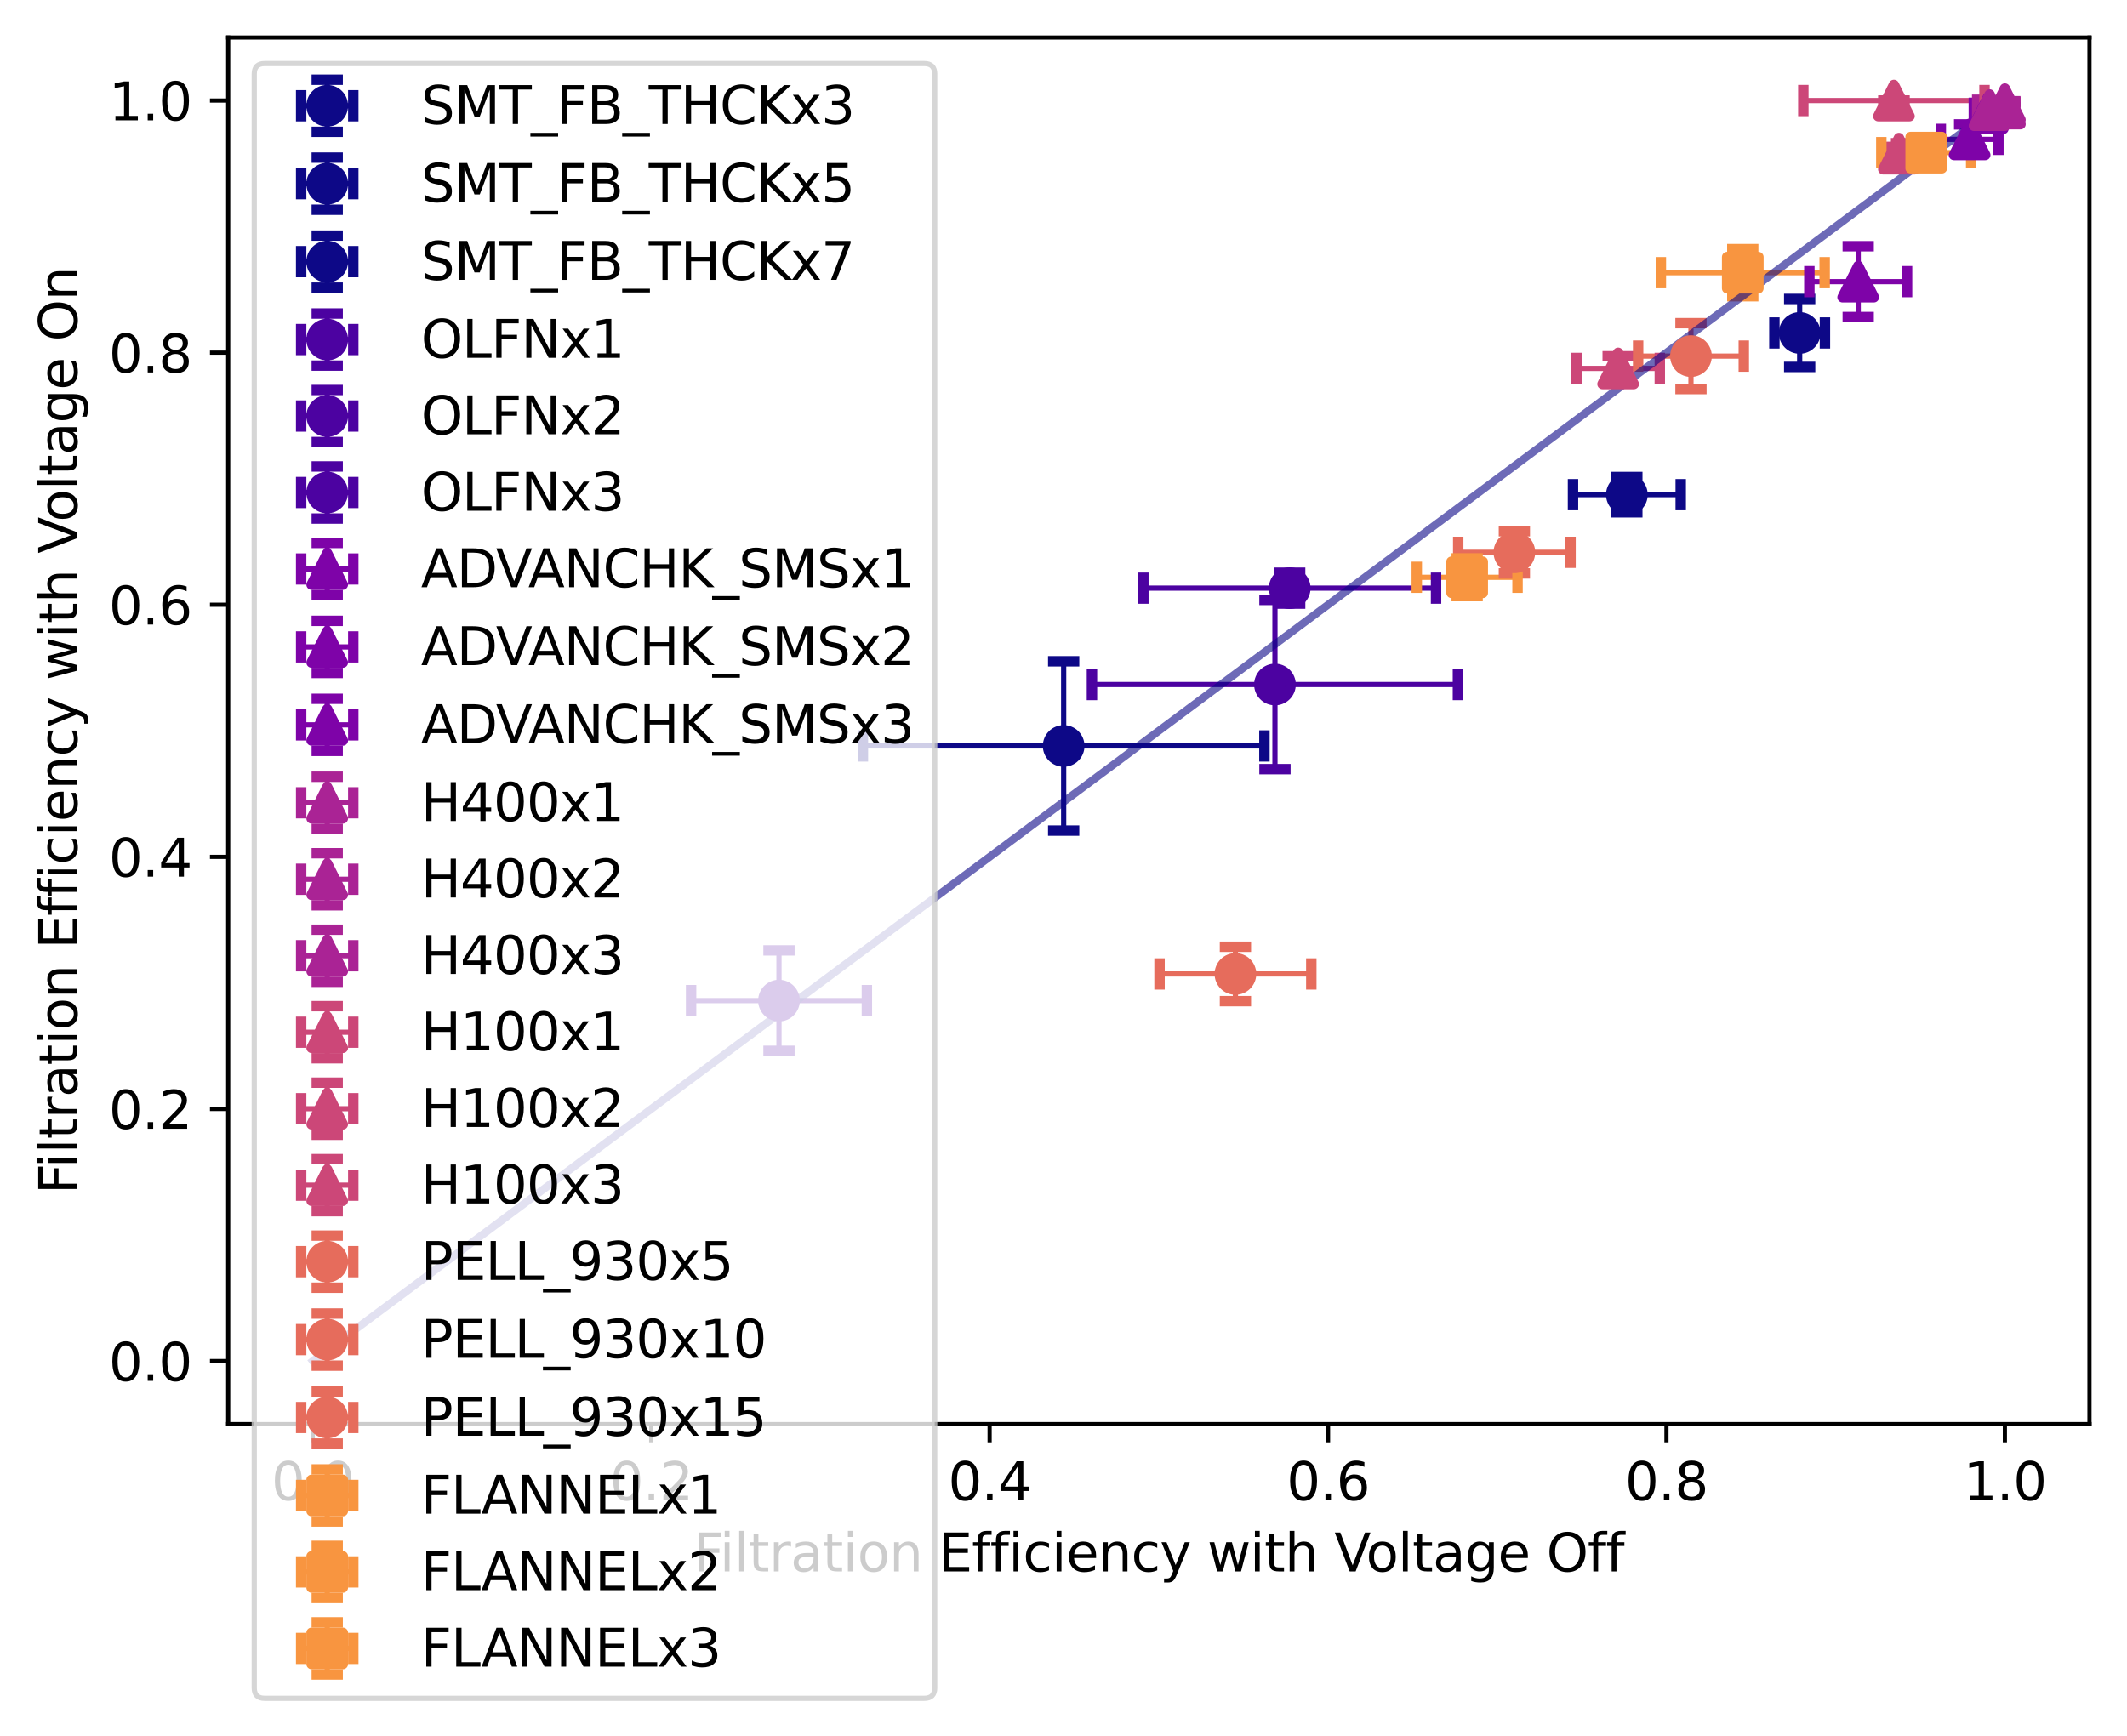 <?xml version="1.0" encoding="utf-8" standalone="no"?>
<!DOCTYPE svg PUBLIC "-//W3C//DTD SVG 1.1//EN"
  "http://www.w3.org/Graphics/SVG/1.1/DTD/svg11.dtd">
<svg height="333.144pt" version="1.1" viewBox="0 0 408.101 333.144" width="408.101pt" xmlns="http://www.w3.org/2000/svg" xmlns:xlink="http://www.w3.org/1999/xlink">
 <defs>
  <style type="text/css">*{stroke-linecap:butt;stroke-linejoin:round;}</style>
 </defs>
 <g id="figure_1">
  <g id="patch_1">
   <path d="M 0 333.144 
L 408.101 333.144 
L 408.101 0 
L 0 0 
z
" style="fill:#ffffff;"/>
  </g>
  <g id="axes_1">
   <g id="patch_2">
    <path d="M 43.781 273.312 
L 400.901 273.312 
L 400.901 7.2 
L 43.781 7.2 
z
" style="fill:#ffffff;"/>
   </g>
   <g id="matplotlib.axis_1">
    <g id="xtick_1">
     <g id="line2d_1">
      <defs>
       <path d="M 0 0 
L 0 3.5 
" id="mec6bcef4e8" style="stroke:#000000;stroke-width:0.8;"/>
      </defs>
      <g>
       <use style="stroke:#000000;stroke-width:0.8;" x="60.014" xlink:href="#mec6bcef4e8" y="273.312"/>
      </g>
     </g>
     <g id="text_1">
      <!-- 0.0 -->
      <g transform="translate(52.062 287.91)scale(0.1 -0.1)">
       <defs>
        <path d="M 2034 4250 
Q 1547 4250 1301 3770 
Q 1056 3291 1056 2328 
Q 1056 1369 1301 889 
Q 1547 409 2034 409 
Q 2525 409 2770 889 
Q 3016 1369 3016 2328 
Q 3016 3291 2770 3770 
Q 2525 4250 2034 4250 
z
M 2034 4750 
Q 2819 4750 3233 4129 
Q 3647 3509 3647 2328 
Q 3647 1150 3233 529 
Q 2819 -91 2034 -91 
Q 1250 -91 836 529 
Q 422 1150 422 2328 
Q 422 3509 836 4129 
Q 1250 4750 2034 4750 
z
" id="DejaVuSans-30" transform="scale(0.016)"/>
        <path d="M 684 794 
L 1344 794 
L 1344 0 
L 684 0 
L 684 794 
z
" id="DejaVuSans-2e" transform="scale(0.016)"/>
       </defs>
       <use xlink:href="#DejaVuSans-30"/>
       <use x="63.623" xlink:href="#DejaVuSans-2e"/>
       <use x="95.41" xlink:href="#DejaVuSans-30"/>
      </g>
     </g>
    </g>
    <g id="xtick_2">
     <g id="line2d_2">
      <g>
       <use style="stroke:#000000;stroke-width:0.8;" x="124.945" xlink:href="#mec6bcef4e8" y="273.312"/>
      </g>
     </g>
     <g id="text_2">
      <!-- 0.2 -->
      <g transform="translate(116.993 287.91)scale(0.1 -0.1)">
       <defs>
        <path d="M 1228 531 
L 3431 531 
L 3431 0 
L 469 0 
L 469 531 
Q 828 903 1448 1529 
Q 2069 2156 2228 2338 
Q 2531 2678 2651 2914 
Q 2772 3150 2772 3378 
Q 2772 3750 2511 3984 
Q 2250 4219 1831 4219 
Q 1534 4219 1204 4116 
Q 875 4013 500 3803 
L 500 4441 
Q 881 4594 1212 4672 
Q 1544 4750 1819 4750 
Q 2544 4750 2975 4387 
Q 3406 4025 3406 3419 
Q 3406 3131 3298 2873 
Q 3191 2616 2906 2266 
Q 2828 2175 2409 1742 
Q 1991 1309 1228 531 
z
" id="DejaVuSans-32" transform="scale(0.016)"/>
       </defs>
       <use xlink:href="#DejaVuSans-30"/>
       <use x="63.623" xlink:href="#DejaVuSans-2e"/>
       <use x="95.41" xlink:href="#DejaVuSans-32"/>
      </g>
     </g>
    </g>
    <g id="xtick_3">
     <g id="line2d_3">
      <g>
       <use style="stroke:#000000;stroke-width:0.8;" x="189.876" xlink:href="#mec6bcef4e8" y="273.312"/>
      </g>
     </g>
     <g id="text_3">
      <!-- 0.4 -->
      <g transform="translate(181.924 287.91)scale(0.1 -0.1)">
       <defs>
        <path d="M 2419 4116 
L 825 1625 
L 2419 1625 
L 2419 4116 
z
M 2253 4666 
L 3047 4666 
L 3047 1625 
L 3713 1625 
L 3713 1100 
L 3047 1100 
L 3047 0 
L 2419 0 
L 2419 1100 
L 313 1100 
L 313 1709 
L 2253 4666 
z
" id="DejaVuSans-34" transform="scale(0.016)"/>
       </defs>
       <use xlink:href="#DejaVuSans-30"/>
       <use x="63.623" xlink:href="#DejaVuSans-2e"/>
       <use x="95.41" xlink:href="#DejaVuSans-34"/>
      </g>
     </g>
    </g>
    <g id="xtick_4">
     <g id="line2d_4">
      <g>
       <use style="stroke:#000000;stroke-width:0.8;" x="254.807" xlink:href="#mec6bcef4e8" y="273.312"/>
      </g>
     </g>
     <g id="text_4">
      <!-- 0.6 -->
      <g transform="translate(246.855 287.91)scale(0.1 -0.1)">
       <defs>
        <path d="M 2113 2584 
Q 1688 2584 1439 2293 
Q 1191 2003 1191 1497 
Q 1191 994 1439 701 
Q 1688 409 2113 409 
Q 2538 409 2786 701 
Q 3034 994 3034 1497 
Q 3034 2003 2786 2293 
Q 2538 2584 2113 2584 
z
M 3366 4563 
L 3366 3988 
Q 3128 4100 2886 4159 
Q 2644 4219 2406 4219 
Q 1781 4219 1451 3797 
Q 1122 3375 1075 2522 
Q 1259 2794 1537 2939 
Q 1816 3084 2150 3084 
Q 2853 3084 3261 2657 
Q 3669 2231 3669 1497 
Q 3669 778 3244 343 
Q 2819 -91 2113 -91 
Q 1303 -91 875 529 
Q 447 1150 447 2328 
Q 447 3434 972 4092 
Q 1497 4750 2381 4750 
Q 2619 4750 2861 4703 
Q 3103 4656 3366 4563 
z
" id="DejaVuSans-36" transform="scale(0.016)"/>
       </defs>
       <use xlink:href="#DejaVuSans-30"/>
       <use x="63.623" xlink:href="#DejaVuSans-2e"/>
       <use x="95.41" xlink:href="#DejaVuSans-36"/>
      </g>
     </g>
    </g>
    <g id="xtick_5">
     <g id="line2d_5">
      <g>
       <use style="stroke:#000000;stroke-width:0.8;" x="319.738" xlink:href="#mec6bcef4e8" y="273.312"/>
      </g>
     </g>
     <g id="text_5">
      <!-- 0.8 -->
      <g transform="translate(311.786 287.91)scale(0.1 -0.1)">
       <defs>
        <path d="M 2034 2216 
Q 1584 2216 1326 1975 
Q 1069 1734 1069 1313 
Q 1069 891 1326 650 
Q 1584 409 2034 409 
Q 2484 409 2743 651 
Q 3003 894 3003 1313 
Q 3003 1734 2745 1975 
Q 2488 2216 2034 2216 
z
M 1403 2484 
Q 997 2584 770 2862 
Q 544 3141 544 3541 
Q 544 4100 942 4425 
Q 1341 4750 2034 4750 
Q 2731 4750 3128 4425 
Q 3525 4100 3525 3541 
Q 3525 3141 3298 2862 
Q 3072 2584 2669 2484 
Q 3125 2378 3379 2068 
Q 3634 1759 3634 1313 
Q 3634 634 3220 271 
Q 2806 -91 2034 -91 
Q 1263 -91 848 271 
Q 434 634 434 1313 
Q 434 1759 690 2068 
Q 947 2378 1403 2484 
z
M 1172 3481 
Q 1172 3119 1398 2916 
Q 1625 2713 2034 2713 
Q 2441 2713 2670 2916 
Q 2900 3119 2900 3481 
Q 2900 3844 2670 4047 
Q 2441 4250 2034 4250 
Q 1625 4250 1398 4047 
Q 1172 3844 1172 3481 
z
" id="DejaVuSans-38" transform="scale(0.016)"/>
       </defs>
       <use xlink:href="#DejaVuSans-30"/>
       <use x="63.623" xlink:href="#DejaVuSans-2e"/>
       <use x="95.41" xlink:href="#DejaVuSans-38"/>
      </g>
     </g>
    </g>
    <g id="xtick_6">
     <g id="line2d_6">
      <g>
       <use style="stroke:#000000;stroke-width:0.8;" x="384.669" xlink:href="#mec6bcef4e8" y="273.312"/>
      </g>
     </g>
     <g id="text_6">
      <!-- 1.0 -->
      <g transform="translate(376.717 287.91)scale(0.1 -0.1)">
       <defs>
        <path d="M 794 531 
L 1825 531 
L 1825 4091 
L 703 3866 
L 703 4441 
L 1819 4666 
L 2450 4666 
L 2450 531 
L 3481 531 
L 3481 0 
L 794 0 
L 794 531 
z
" id="DejaVuSans-31" transform="scale(0.016)"/>
       </defs>
       <use xlink:href="#DejaVuSans-31"/>
       <use x="63.623" xlink:href="#DejaVuSans-2e"/>
       <use x="95.41" xlink:href="#DejaVuSans-30"/>
      </g>
     </g>
    </g>
    <g id="text_7">
     <!-- Filtration Efficiency with Voltage Off -->
     <g transform="translate(133.056 301.589)scale(0.1 -0.1)">
      <defs>
       <path d="M 628 4666 
L 3309 4666 
L 3309 4134 
L 1259 4134 
L 1259 2759 
L 3109 2759 
L 3109 2228 
L 1259 2228 
L 1259 0 
L 628 0 
L 628 4666 
z
" id="DejaVuSans-46" transform="scale(0.016)"/>
       <path d="M 603 3500 
L 1178 3500 
L 1178 0 
L 603 0 
L 603 3500 
z
M 603 4863 
L 1178 4863 
L 1178 4134 
L 603 4134 
L 603 4863 
z
" id="DejaVuSans-69" transform="scale(0.016)"/>
       <path d="M 603 4863 
L 1178 4863 
L 1178 0 
L 603 0 
L 603 4863 
z
" id="DejaVuSans-6c" transform="scale(0.016)"/>
       <path d="M 1172 4494 
L 1172 3500 
L 2356 3500 
L 2356 3053 
L 1172 3053 
L 1172 1153 
Q 1172 725 1289 603 
Q 1406 481 1766 481 
L 2356 481 
L 2356 0 
L 1766 0 
Q 1100 0 847 248 
Q 594 497 594 1153 
L 594 3053 
L 172 3053 
L 172 3500 
L 594 3500 
L 594 4494 
L 1172 4494 
z
" id="DejaVuSans-74" transform="scale(0.016)"/>
       <path d="M 2631 2963 
Q 2534 3019 2420 3045 
Q 2306 3072 2169 3072 
Q 1681 3072 1420 2755 
Q 1159 2438 1159 1844 
L 1159 0 
L 581 0 
L 581 3500 
L 1159 3500 
L 1159 2956 
Q 1341 3275 1631 3429 
Q 1922 3584 2338 3584 
Q 2397 3584 2469 3576 
Q 2541 3569 2628 3553 
L 2631 2963 
z
" id="DejaVuSans-72" transform="scale(0.016)"/>
       <path d="M 2194 1759 
Q 1497 1759 1228 1600 
Q 959 1441 959 1056 
Q 959 750 1161 570 
Q 1363 391 1709 391 
Q 2188 391 2477 730 
Q 2766 1069 2766 1631 
L 2766 1759 
L 2194 1759 
z
M 3341 1997 
L 3341 0 
L 2766 0 
L 2766 531 
Q 2569 213 2275 61 
Q 1981 -91 1556 -91 
Q 1019 -91 701 211 
Q 384 513 384 1019 
Q 384 1609 779 1909 
Q 1175 2209 1959 2209 
L 2766 2209 
L 2766 2266 
Q 2766 2663 2505 2880 
Q 2244 3097 1772 3097 
Q 1472 3097 1187 3025 
Q 903 2953 641 2809 
L 641 3341 
Q 956 3463 1253 3523 
Q 1550 3584 1831 3584 
Q 2591 3584 2966 3190 
Q 3341 2797 3341 1997 
z
" id="DejaVuSans-61" transform="scale(0.016)"/>
       <path d="M 1959 3097 
Q 1497 3097 1228 2736 
Q 959 2375 959 1747 
Q 959 1119 1226 758 
Q 1494 397 1959 397 
Q 2419 397 2687 759 
Q 2956 1122 2956 1747 
Q 2956 2369 2687 2733 
Q 2419 3097 1959 3097 
z
M 1959 3584 
Q 2709 3584 3137 3096 
Q 3566 2609 3566 1747 
Q 3566 888 3137 398 
Q 2709 -91 1959 -91 
Q 1206 -91 779 398 
Q 353 888 353 1747 
Q 353 2609 779 3096 
Q 1206 3584 1959 3584 
z
" id="DejaVuSans-6f" transform="scale(0.016)"/>
       <path d="M 3513 2113 
L 3513 0 
L 2938 0 
L 2938 2094 
Q 2938 2591 2744 2837 
Q 2550 3084 2163 3084 
Q 1697 3084 1428 2787 
Q 1159 2491 1159 1978 
L 1159 0 
L 581 0 
L 581 3500 
L 1159 3500 
L 1159 2956 
Q 1366 3272 1645 3428 
Q 1925 3584 2291 3584 
Q 2894 3584 3203 3211 
Q 3513 2838 3513 2113 
z
" id="DejaVuSans-6e" transform="scale(0.016)"/>
       <path id="DejaVuSans-20" transform="scale(0.016)"/>
       <path d="M 628 4666 
L 3578 4666 
L 3578 4134 
L 1259 4134 
L 1259 2753 
L 3481 2753 
L 3481 2222 
L 1259 2222 
L 1259 531 
L 3634 531 
L 3634 0 
L 628 0 
L 628 4666 
z
" id="DejaVuSans-45" transform="scale(0.016)"/>
       <path d="M 2375 4863 
L 2375 4384 
L 1825 4384 
Q 1516 4384 1395 4259 
Q 1275 4134 1275 3809 
L 1275 3500 
L 2222 3500 
L 2222 3053 
L 1275 3053 
L 1275 0 
L 697 0 
L 697 3053 
L 147 3053 
L 147 3500 
L 697 3500 
L 697 3744 
Q 697 4328 969 4595 
Q 1241 4863 1831 4863 
L 2375 4863 
z
" id="DejaVuSans-66" transform="scale(0.016)"/>
       <path d="M 3122 3366 
L 3122 2828 
Q 2878 2963 2633 3030 
Q 2388 3097 2138 3097 
Q 1578 3097 1268 2742 
Q 959 2388 959 1747 
Q 959 1106 1268 751 
Q 1578 397 2138 397 
Q 2388 397 2633 464 
Q 2878 531 3122 666 
L 3122 134 
Q 2881 22 2623 -34 
Q 2366 -91 2075 -91 
Q 1284 -91 818 406 
Q 353 903 353 1747 
Q 353 2603 823 3093 
Q 1294 3584 2113 3584 
Q 2378 3584 2631 3529 
Q 2884 3475 3122 3366 
z
" id="DejaVuSans-63" transform="scale(0.016)"/>
       <path d="M 3597 1894 
L 3597 1613 
L 953 1613 
Q 991 1019 1311 708 
Q 1631 397 2203 397 
Q 2534 397 2845 478 
Q 3156 559 3463 722 
L 3463 178 
Q 3153 47 2828 -22 
Q 2503 -91 2169 -91 
Q 1331 -91 842 396 
Q 353 884 353 1716 
Q 353 2575 817 3079 
Q 1281 3584 2069 3584 
Q 2775 3584 3186 3129 
Q 3597 2675 3597 1894 
z
M 3022 2063 
Q 3016 2534 2758 2815 
Q 2500 3097 2075 3097 
Q 1594 3097 1305 2825 
Q 1016 2553 972 2059 
L 3022 2063 
z
" id="DejaVuSans-65" transform="scale(0.016)"/>
       <path d="M 2059 -325 
Q 1816 -950 1584 -1140 
Q 1353 -1331 966 -1331 
L 506 -1331 
L 506 -850 
L 844 -850 
Q 1081 -850 1212 -737 
Q 1344 -625 1503 -206 
L 1606 56 
L 191 3500 
L 800 3500 
L 1894 763 
L 2988 3500 
L 3597 3500 
L 2059 -325 
z
" id="DejaVuSans-79" transform="scale(0.016)"/>
       <path d="M 269 3500 
L 844 3500 
L 1563 769 
L 2278 3500 
L 2956 3500 
L 3675 769 
L 4391 3500 
L 4966 3500 
L 4050 0 
L 3372 0 
L 2619 2869 
L 1863 0 
L 1184 0 
L 269 3500 
z
" id="DejaVuSans-77" transform="scale(0.016)"/>
       <path d="M 3513 2113 
L 3513 0 
L 2938 0 
L 2938 2094 
Q 2938 2591 2744 2837 
Q 2550 3084 2163 3084 
Q 1697 3084 1428 2787 
Q 1159 2491 1159 1978 
L 1159 0 
L 581 0 
L 581 4863 
L 1159 4863 
L 1159 2956 
Q 1366 3272 1645 3428 
Q 1925 3584 2291 3584 
Q 2894 3584 3203 3211 
Q 3513 2838 3513 2113 
z
" id="DejaVuSans-68" transform="scale(0.016)"/>
       <path d="M 1831 0 
L 50 4666 
L 709 4666 
L 2188 738 
L 3669 4666 
L 4325 4666 
L 2547 0 
L 1831 0 
z
" id="DejaVuSans-56" transform="scale(0.016)"/>
       <path d="M 2906 1791 
Q 2906 2416 2648 2759 
Q 2391 3103 1925 3103 
Q 1463 3103 1205 2759 
Q 947 2416 947 1791 
Q 947 1169 1205 825 
Q 1463 481 1925 481 
Q 2391 481 2648 825 
Q 2906 1169 2906 1791 
z
M 3481 434 
Q 3481 -459 3084 -895 
Q 2688 -1331 1869 -1331 
Q 1566 -1331 1297 -1286 
Q 1028 -1241 775 -1147 
L 775 -588 
Q 1028 -725 1275 -790 
Q 1522 -856 1778 -856 
Q 2344 -856 2625 -561 
Q 2906 -266 2906 331 
L 2906 616 
Q 2728 306 2450 153 
Q 2172 0 1784 0 
Q 1141 0 747 490 
Q 353 981 353 1791 
Q 353 2603 747 3093 
Q 1141 3584 1784 3584 
Q 2172 3584 2450 3431 
Q 2728 3278 2906 2969 
L 2906 3500 
L 3481 3500 
L 3481 434 
z
" id="DejaVuSans-67" transform="scale(0.016)"/>
       <path d="M 2522 4238 
Q 1834 4238 1429 3725 
Q 1025 3213 1025 2328 
Q 1025 1447 1429 934 
Q 1834 422 2522 422 
Q 3209 422 3611 934 
Q 4013 1447 4013 2328 
Q 4013 3213 3611 3725 
Q 3209 4238 2522 4238 
z
M 2522 4750 
Q 3503 4750 4090 4092 
Q 4678 3434 4678 2328 
Q 4678 1225 4090 567 
Q 3503 -91 2522 -91 
Q 1538 -91 948 565 
Q 359 1222 359 2328 
Q 359 3434 948 4092 
Q 1538 4750 2522 4750 
z
" id="DejaVuSans-4f" transform="scale(0.016)"/>
      </defs>
      <use xlink:href="#DejaVuSans-46"/>
      <use x="50.27" xlink:href="#DejaVuSans-69"/>
      <use x="78.053" xlink:href="#DejaVuSans-6c"/>
      <use x="105.836" xlink:href="#DejaVuSans-74"/>
      <use x="145.045" xlink:href="#DejaVuSans-72"/>
      <use x="186.158" xlink:href="#DejaVuSans-61"/>
      <use x="247.438" xlink:href="#DejaVuSans-74"/>
      <use x="286.646" xlink:href="#DejaVuSans-69"/>
      <use x="314.43" xlink:href="#DejaVuSans-6f"/>
      <use x="375.611" xlink:href="#DejaVuSans-6e"/>
      <use x="438.99" xlink:href="#DejaVuSans-20"/>
      <use x="470.777" xlink:href="#DejaVuSans-45"/>
      <use x="533.961" xlink:href="#DejaVuSans-66"/>
      <use x="569.166" xlink:href="#DejaVuSans-66"/>
      <use x="604.371" xlink:href="#DejaVuSans-69"/>
      <use x="632.154" xlink:href="#DejaVuSans-63"/>
      <use x="687.135" xlink:href="#DejaVuSans-69"/>
      <use x="714.918" xlink:href="#DejaVuSans-65"/>
      <use x="776.441" xlink:href="#DejaVuSans-6e"/>
      <use x="839.82" xlink:href="#DejaVuSans-63"/>
      <use x="894.801" xlink:href="#DejaVuSans-79"/>
      <use x="953.98" xlink:href="#DejaVuSans-20"/>
      <use x="985.768" xlink:href="#DejaVuSans-77"/>
      <use x="1067.555" xlink:href="#DejaVuSans-69"/>
      <use x="1095.338" xlink:href="#DejaVuSans-74"/>
      <use x="1134.547" xlink:href="#DejaVuSans-68"/>
      <use x="1197.926" xlink:href="#DejaVuSans-20"/>
      <use x="1229.713" xlink:href="#DejaVuSans-56"/>
      <use x="1290.371" xlink:href="#DejaVuSans-6f"/>
      <use x="1351.553" xlink:href="#DejaVuSans-6c"/>
      <use x="1379.336" xlink:href="#DejaVuSans-74"/>
      <use x="1418.545" xlink:href="#DejaVuSans-61"/>
      <use x="1479.824" xlink:href="#DejaVuSans-67"/>
      <use x="1543.301" xlink:href="#DejaVuSans-65"/>
      <use x="1604.824" xlink:href="#DejaVuSans-20"/>
      <use x="1636.611" xlink:href="#DejaVuSans-4f"/>
      <use x="1715.322" xlink:href="#DejaVuSans-66"/>
      <use x="1750.527" xlink:href="#DejaVuSans-66"/>
     </g>
    </g>
   </g>
   <g id="matplotlib.axis_2">
    <g id="ytick_1">
     <g id="line2d_7">
      <defs>
       <path d="M 0 0 
L -3.5 0 
" id="mbe7cccbdf5" style="stroke:#000000;stroke-width:0.8;"/>
      </defs>
      <g>
       <use style="stroke:#000000;stroke-width:0.8;" x="43.781" xlink:href="#mbe7cccbdf5" y="261.216"/>
      </g>
     </g>
     <g id="text_8">
      <!-- 0.0 -->
      <g transform="translate(20.878 265.015)scale(0.1 -0.1)">
       <use xlink:href="#DejaVuSans-30"/>
       <use x="63.623" xlink:href="#DejaVuSans-2e"/>
       <use x="95.41" xlink:href="#DejaVuSans-30"/>
      </g>
     </g>
    </g>
    <g id="ytick_2">
     <g id="line2d_8">
      <g>
       <use style="stroke:#000000;stroke-width:0.8;" x="43.781" xlink:href="#mbe7cccbdf5" y="212.832"/>
      </g>
     </g>
     <g id="text_9">
      <!-- 0.2 -->
      <g transform="translate(20.878 216.631)scale(0.1 -0.1)">
       <use xlink:href="#DejaVuSans-30"/>
       <use x="63.623" xlink:href="#DejaVuSans-2e"/>
       <use x="95.41" xlink:href="#DejaVuSans-32"/>
      </g>
     </g>
    </g>
    <g id="ytick_3">
     <g id="line2d_9">
      <g>
       <use style="stroke:#000000;stroke-width:0.8;" x="43.781" xlink:href="#mbe7cccbdf5" y="164.448"/>
      </g>
     </g>
     <g id="text_10">
      <!-- 0.4 -->
      <g transform="translate(20.878 168.247)scale(0.1 -0.1)">
       <use xlink:href="#DejaVuSans-30"/>
       <use x="63.623" xlink:href="#DejaVuSans-2e"/>
       <use x="95.41" xlink:href="#DejaVuSans-34"/>
      </g>
     </g>
    </g>
    <g id="ytick_4">
     <g id="line2d_10">
      <g>
       <use style="stroke:#000000;stroke-width:0.8;" x="43.781" xlink:href="#mbe7cccbdf5" y="116.064"/>
      </g>
     </g>
     <g id="text_11">
      <!-- 0.6 -->
      <g transform="translate(20.878 119.863)scale(0.1 -0.1)">
       <use xlink:href="#DejaVuSans-30"/>
       <use x="63.623" xlink:href="#DejaVuSans-2e"/>
       <use x="95.41" xlink:href="#DejaVuSans-36"/>
      </g>
     </g>
    </g>
    <g id="ytick_5">
     <g id="line2d_11">
      <g>
       <use style="stroke:#000000;stroke-width:0.8;" x="43.781" xlink:href="#mbe7cccbdf5" y="67.68"/>
      </g>
     </g>
     <g id="text_12">
      <!-- 0.8 -->
      <g transform="translate(20.878 71.479)scale(0.1 -0.1)">
       <use xlink:href="#DejaVuSans-30"/>
       <use x="63.623" xlink:href="#DejaVuSans-2e"/>
       <use x="95.41" xlink:href="#DejaVuSans-38"/>
      </g>
     </g>
    </g>
    <g id="ytick_6">
     <g id="line2d_12">
      <g>
       <use style="stroke:#000000;stroke-width:0.8;" x="43.781" xlink:href="#mbe7cccbdf5" y="19.296"/>
      </g>
     </g>
     <g id="text_13">
      <!-- 1.0 -->
      <g transform="translate(20.878 23.095)scale(0.1 -0.1)">
       <use xlink:href="#DejaVuSans-31"/>
       <use x="63.623" xlink:href="#DejaVuSans-2e"/>
       <use x="95.41" xlink:href="#DejaVuSans-30"/>
      </g>
     </g>
    </g>
    <g id="text_14">
     <!-- Filtration Efficiency with Voltage On -->
     <g transform="translate(14.798 229.19)rotate(-90)scale(0.1 -0.1)">
      <use xlink:href="#DejaVuSans-46"/>
      <use x="50.27" xlink:href="#DejaVuSans-69"/>
      <use x="78.053" xlink:href="#DejaVuSans-6c"/>
      <use x="105.836" xlink:href="#DejaVuSans-74"/>
      <use x="145.045" xlink:href="#DejaVuSans-72"/>
      <use x="186.158" xlink:href="#DejaVuSans-61"/>
      <use x="247.438" xlink:href="#DejaVuSans-74"/>
      <use x="286.646" xlink:href="#DejaVuSans-69"/>
      <use x="314.43" xlink:href="#DejaVuSans-6f"/>
      <use x="375.611" xlink:href="#DejaVuSans-6e"/>
      <use x="438.99" xlink:href="#DejaVuSans-20"/>
      <use x="470.777" xlink:href="#DejaVuSans-45"/>
      <use x="533.961" xlink:href="#DejaVuSans-66"/>
      <use x="569.166" xlink:href="#DejaVuSans-66"/>
      <use x="604.371" xlink:href="#DejaVuSans-69"/>
      <use x="632.154" xlink:href="#DejaVuSans-63"/>
      <use x="687.135" xlink:href="#DejaVuSans-69"/>
      <use x="714.918" xlink:href="#DejaVuSans-65"/>
      <use x="776.441" xlink:href="#DejaVuSans-6e"/>
      <use x="839.82" xlink:href="#DejaVuSans-63"/>
      <use x="894.801" xlink:href="#DejaVuSans-79"/>
      <use x="953.98" xlink:href="#DejaVuSans-20"/>
      <use x="985.768" xlink:href="#DejaVuSans-77"/>
      <use x="1067.555" xlink:href="#DejaVuSans-69"/>
      <use x="1095.338" xlink:href="#DejaVuSans-74"/>
      <use x="1134.547" xlink:href="#DejaVuSans-68"/>
      <use x="1197.926" xlink:href="#DejaVuSans-20"/>
      <use x="1229.713" xlink:href="#DejaVuSans-56"/>
      <use x="1290.371" xlink:href="#DejaVuSans-6f"/>
      <use x="1351.553" xlink:href="#DejaVuSans-6c"/>
      <use x="1379.336" xlink:href="#DejaVuSans-74"/>
      <use x="1418.545" xlink:href="#DejaVuSans-61"/>
      <use x="1479.824" xlink:href="#DejaVuSans-67"/>
      <use x="1543.301" xlink:href="#DejaVuSans-65"/>
      <use x="1604.824" xlink:href="#DejaVuSans-20"/>
      <use x="1636.611" xlink:href="#DejaVuSans-4f"/>
      <use x="1715.322" xlink:href="#DejaVuSans-6e"/>
     </g>
    </g>
   </g>
   <g id="LineCollection_1">
    <path clip-path="url(#p66c18cae4f)" d="M 165.562 143.161 
L 242.602 143.161 
" style="fill:none;stroke:#0d0887;"/>
   </g>
   <g id="LineCollection_2">
    <path clip-path="url(#p66c18cae4f)" d="M 204.082 159.409 
L 204.082 126.914 
" style="fill:none;stroke:#0d0887;"/>
   </g>
   <g id="LineCollection_3">
    <path clip-path="url(#p66c18cae4f)" d="M 301.807 94.936 
L 322.475 94.936 
" style="fill:none;stroke:#0d0887;"/>
   </g>
   <g id="LineCollection_4">
    <path clip-path="url(#p66c18cae4f)" d="M 312.141 98.33 
L 312.141 91.542 
" style="fill:none;stroke:#0d0887;"/>
   </g>
   <g id="LineCollection_5">
    <path clip-path="url(#p66c18cae4f)" d="M 340.447 63.896 
L 350.145 63.896 
" style="fill:none;stroke:#0d0887;"/>
   </g>
   <g id="LineCollection_6">
    <path clip-path="url(#p66c18cae4f)" d="M 345.296 70.419 
L 345.296 57.374 
" style="fill:none;stroke:#0d0887;"/>
   </g>
   <g id="LineCollection_7">
    <path clip-path="url(#p66c18cae4f)" d="M 132.599 192.035 
L 166.326 192.035 
" style="fill:none;stroke:#4c02a1;"/>
   </g>
   <g id="LineCollection_8">
    <path clip-path="url(#p66c18cae4f)" d="M 149.462 201.672 
L 149.462 182.398 
" style="fill:none;stroke:#4c02a1;"/>
   </g>
   <g id="LineCollection_9">
    <path clip-path="url(#p66c18cae4f)" d="M 209.512 131.374 
L 279.729 131.374 
" style="fill:none;stroke:#4c02a1;"/>
   </g>
   <g id="LineCollection_10">
    <path clip-path="url(#p66c18cae4f)" d="M 244.621 147.609 
L 244.621 115.14 
" style="fill:none;stroke:#4c02a1;"/>
   </g>
   <g id="LineCollection_11">
    <path clip-path="url(#p66c18cae4f)" d="M 219.371 112.879 
L 275.531 112.879 
" style="fill:none;stroke:#4c02a1;"/>
   </g>
   <g id="LineCollection_12">
    <path clip-path="url(#p66c18cae4f)" d="M 247.451 115.847 
L 247.451 109.912 
" style="fill:none;stroke:#4c02a1;"/>
   </g>
   <g id="LineCollection_13">
    <path clip-path="url(#p66c18cae4f)" d="M 347.154 54.051 
L 365.903 54.051 
" style="fill:none;stroke:#7e03a8;"/>
   </g>
   <g id="LineCollection_14">
    <path clip-path="url(#p66c18cae4f)" d="M 356.528 60.848 
L 356.528 47.254 
" style="fill:none;stroke:#7e03a8;"/>
   </g>
   <g id="LineCollection_15">
    <path clip-path="url(#p66c18cae4f)" d="M 372.382 26.75 
L 383.427 26.75 
" style="fill:none;stroke:#7e03a8;"/>
   </g>
   <g id="LineCollection_16">
    <path clip-path="url(#p66c18cae4f)" d="M 377.905 29.624 
L 377.905 23.877 
" style="fill:none;stroke:#7e03a8;"/>
   </g>
   <g id="LineCollection_17">
    <path clip-path="url(#p66c18cae4f)" d="M 378.712 21.729 
L 384.067 21.729 
" style="fill:none;stroke:#7e03a8;"/>
   </g>
   <g id="LineCollection_18">
    <path clip-path="url(#p66c18cae4f)" d="M 381.389 22.088 
L 381.389 21.371 
" style="fill:none;stroke:#7e03a8;"/>
   </g>
   <g id="LineCollection_19">
    <path clip-path="url(#p66c18cae4f)" d="M 384.669 20.832 
L 384.669 20.832 
" style="fill:none;stroke:#aa2395;"/>
   </g>
   <g id="LineCollection_20">
    <path clip-path="url(#p66c18cae4f)" d="M 384.669 22.086 
L 384.669 19.578 
" style="fill:none;stroke:#aa2395;"/>
   </g>
   <g id="LineCollection_21">
    <path clip-path="url(#p66c18cae4f)" d="M 379.356 21.136 
L 384.132 21.136 
" style="fill:none;stroke:#aa2395;"/>
   </g>
   <g id="LineCollection_22">
    <path clip-path="url(#p66c18cae4f)" d="M 381.744 22.638 
L 381.744 19.634 
" style="fill:none;stroke:#aa2395;"/>
   </g>
   <g id="LineCollection_23">
    <path clip-path="url(#p66c18cae4f)" d="M 384.669 19.994 
L 384.669 19.994 
" style="fill:none;stroke:#aa2395;"/>
   </g>
   <g id="LineCollection_24">
    <path clip-path="url(#p66c18cae4f)" d="M 384.669 20.564 
L 384.669 19.424 
" style="fill:none;stroke:#aa2395;"/>
   </g>
   <g id="LineCollection_25">
    <path clip-path="url(#p66c18cae4f)" d="M 302.471 70.706 
L 318.46 70.706 
" style="fill:none;stroke:#cc4778;"/>
   </g>
   <g id="LineCollection_26">
    <path clip-path="url(#p66c18cae4f)" d="M 310.465 73.033 
L 310.465 68.378 
" style="fill:none;stroke:#cc4778;"/>
   </g>
   <g id="LineCollection_27">
    <path clip-path="url(#p66c18cae4f)" d="M 363.801 29.489 
L 364.872 29.489 
" style="fill:none;stroke:#cc4778;"/>
   </g>
   <g id="LineCollection_28">
    <path clip-path="url(#p66c18cae4f)" d="M 364.337 30.776 
L 364.337 28.201 
" style="fill:none;stroke:#cc4778;"/>
   </g>
   <g id="LineCollection_29">
    <path clip-path="url(#p66c18cae4f)" d="M 345.997 19.296 
L 380.762 19.296 
" style="fill:none;stroke:#cc4778;"/>
   </g>
   <g id="LineCollection_30">
    <path clip-path="url(#p66c18cae4f)" d="M 363.38 19.296 
L 363.38 19.296 
" style="fill:none;stroke:#cc4778;"/>
   </g>
   <g id="LineCollection_31">
    <path clip-path="url(#p66c18cae4f)" d="M 222.475 186.92 
L 251.597 186.92 
" style="fill:none;stroke:#e66c5c;"/>
   </g>
   <g id="LineCollection_32">
    <path clip-path="url(#p66c18cae4f)" d="M 237.036 192.143 
L 237.036 181.696 
" style="fill:none;stroke:#e66c5c;"/>
   </g>
   <g id="LineCollection_33">
    <path clip-path="url(#p66c18cae4f)" d="M 279.784 106 
L 301.332 106 
" style="fill:none;stroke:#e66c5c;"/>
   </g>
   <g id="LineCollection_34">
    <path clip-path="url(#p66c18cae4f)" d="M 290.558 110.046 
L 290.558 101.954 
" style="fill:none;stroke:#e66c5c;"/>
   </g>
   <g id="LineCollection_35">
    <path clip-path="url(#p66c18cae4f)" d="M 314.303 68.344 
L 334.576 68.344 
" style="fill:none;stroke:#e66c5c;"/>
   </g>
   <g id="LineCollection_36">
    <path clip-path="url(#p66c18cae4f)" d="M 324.44 74.665 
L 324.44 62.023 
" style="fill:none;stroke:#e66c5c;"/>
   </g>
   <g id="LineCollection_37">
    <path clip-path="url(#p66c18cae4f)" d="M 271.831 110.793 
L 291.165 110.793 
" style="fill:none;stroke:#f89540;"/>
   </g>
   <g id="LineCollection_38">
    <path clip-path="url(#p66c18cae4f)" d="M 281.498 114.416 
L 281.498 107.171 
" style="fill:none;stroke:#f89540;"/>
   </g>
   <g id="LineCollection_39">
    <path clip-path="url(#p66c18cae4f)" d="M 318.665 52.332 
L 350.093 52.332 
" style="fill:none;stroke:#f89540;"/>
   </g>
   <g id="LineCollection_40">
    <path clip-path="url(#p66c18cae4f)" d="M 334.379 56.853 
L 334.379 47.81 
" style="fill:none;stroke:#f89540;"/>
   </g>
   <g id="LineCollection_41">
    <path clip-path="url(#p66c18cae4f)" d="M 360.965 29.291 
L 378.202 29.291 
" style="fill:none;stroke:#f89540;"/>
   </g>
   <g id="LineCollection_42">
    <path clip-path="url(#p66c18cae4f)" d="M 369.584 29.917 
L 369.584 28.665 
" style="fill:none;stroke:#f89540;"/>
   </g>
   <g id="line2d_13">
    <defs>
     <path d="M 0 3 
L 0 -3 
" id="m9247719e14" style="stroke:#0d0887;stroke-width:2;"/>
    </defs>
    <g clip-path="url(#p66c18cae4f)">
     <use style="fill:#0d0887;stroke:#0d0887;stroke-width:2;" x="165.562" xlink:href="#m9247719e14" y="143.161"/>
    </g>
   </g>
   <g id="line2d_14">
    <g clip-path="url(#p66c18cae4f)">
     <use style="fill:#0d0887;stroke:#0d0887;stroke-width:2;" x="242.602" xlink:href="#m9247719e14" y="143.161"/>
    </g>
   </g>
   <g id="line2d_15">
    <defs>
     <path d="M 3 0 
L -3 -0 
" id="m9353da2aa5" style="stroke:#0d0887;stroke-width:2;"/>
    </defs>
    <g clip-path="url(#p66c18cae4f)">
     <use style="fill:#0d0887;stroke:#0d0887;stroke-width:2;" x="204.082" xlink:href="#m9353da2aa5" y="159.409"/>
    </g>
   </g>
   <g id="line2d_16">
    <g clip-path="url(#p66c18cae4f)">
     <use style="fill:#0d0887;stroke:#0d0887;stroke-width:2;" x="204.082" xlink:href="#m9353da2aa5" y="126.914"/>
    </g>
   </g>
   <g id="line2d_17">
    <g clip-path="url(#p66c18cae4f)">
     <use style="fill:#0d0887;stroke:#0d0887;stroke-width:2;" x="301.807" xlink:href="#m9247719e14" y="94.936"/>
    </g>
   </g>
   <g id="line2d_18">
    <g clip-path="url(#p66c18cae4f)">
     <use style="fill:#0d0887;stroke:#0d0887;stroke-width:2;" x="322.475" xlink:href="#m9247719e14" y="94.936"/>
    </g>
   </g>
   <g id="line2d_19">
    <g clip-path="url(#p66c18cae4f)">
     <use style="fill:#0d0887;stroke:#0d0887;stroke-width:2;" x="312.141" xlink:href="#m9353da2aa5" y="98.33"/>
    </g>
   </g>
   <g id="line2d_20">
    <g clip-path="url(#p66c18cae4f)">
     <use style="fill:#0d0887;stroke:#0d0887;stroke-width:2;" x="312.141" xlink:href="#m9353da2aa5" y="91.542"/>
    </g>
   </g>
   <g id="line2d_21">
    <g clip-path="url(#p66c18cae4f)">
     <use style="fill:#0d0887;stroke:#0d0887;stroke-width:2;" x="340.447" xlink:href="#m9247719e14" y="63.896"/>
    </g>
   </g>
   <g id="line2d_22">
    <g clip-path="url(#p66c18cae4f)">
     <use style="fill:#0d0887;stroke:#0d0887;stroke-width:2;" x="350.145" xlink:href="#m9247719e14" y="63.896"/>
    </g>
   </g>
   <g id="line2d_23">
    <g clip-path="url(#p66c18cae4f)">
     <use style="fill:#0d0887;stroke:#0d0887;stroke-width:2;" x="345.296" xlink:href="#m9353da2aa5" y="70.419"/>
    </g>
   </g>
   <g id="line2d_24">
    <g clip-path="url(#p66c18cae4f)">
     <use style="fill:#0d0887;stroke:#0d0887;stroke-width:2;" x="345.296" xlink:href="#m9353da2aa5" y="57.374"/>
    </g>
   </g>
   <g id="line2d_25">
    <defs>
     <path d="M 0 3 
L 0 -3 
" id="m87ea874cd2" style="stroke:#4c02a1;stroke-width:2;"/>
    </defs>
    <g clip-path="url(#p66c18cae4f)">
     <use style="fill:#4c02a1;stroke:#4c02a1;stroke-width:2;" x="132.599" xlink:href="#m87ea874cd2" y="192.035"/>
    </g>
   </g>
   <g id="line2d_26">
    <g clip-path="url(#p66c18cae4f)">
     <use style="fill:#4c02a1;stroke:#4c02a1;stroke-width:2;" x="166.326" xlink:href="#m87ea874cd2" y="192.035"/>
    </g>
   </g>
   <g id="line2d_27">
    <defs>
     <path d="M 3 0 
L -3 -0 
" id="m591a4f83e9" style="stroke:#4c02a1;stroke-width:2;"/>
    </defs>
    <g clip-path="url(#p66c18cae4f)">
     <use style="fill:#4c02a1;stroke:#4c02a1;stroke-width:2;" x="149.462" xlink:href="#m591a4f83e9" y="201.672"/>
    </g>
   </g>
   <g id="line2d_28">
    <g clip-path="url(#p66c18cae4f)">
     <use style="fill:#4c02a1;stroke:#4c02a1;stroke-width:2;" x="149.462" xlink:href="#m591a4f83e9" y="182.398"/>
    </g>
   </g>
   <g id="line2d_29">
    <g clip-path="url(#p66c18cae4f)">
     <use style="fill:#4c02a1;stroke:#4c02a1;stroke-width:2;" x="209.512" xlink:href="#m87ea874cd2" y="131.374"/>
    </g>
   </g>
   <g id="line2d_30">
    <g clip-path="url(#p66c18cae4f)">
     <use style="fill:#4c02a1;stroke:#4c02a1;stroke-width:2;" x="279.729" xlink:href="#m87ea874cd2" y="131.374"/>
    </g>
   </g>
   <g id="line2d_31">
    <g clip-path="url(#p66c18cae4f)">
     <use style="fill:#4c02a1;stroke:#4c02a1;stroke-width:2;" x="244.621" xlink:href="#m591a4f83e9" y="147.609"/>
    </g>
   </g>
   <g id="line2d_32">
    <g clip-path="url(#p66c18cae4f)">
     <use style="fill:#4c02a1;stroke:#4c02a1;stroke-width:2;" x="244.621" xlink:href="#m591a4f83e9" y="115.14"/>
    </g>
   </g>
   <g id="line2d_33">
    <g clip-path="url(#p66c18cae4f)">
     <use style="fill:#4c02a1;stroke:#4c02a1;stroke-width:2;" x="219.371" xlink:href="#m87ea874cd2" y="112.879"/>
    </g>
   </g>
   <g id="line2d_34">
    <g clip-path="url(#p66c18cae4f)">
     <use style="fill:#4c02a1;stroke:#4c02a1;stroke-width:2;" x="275.531" xlink:href="#m87ea874cd2" y="112.879"/>
    </g>
   </g>
   <g id="line2d_35">
    <g clip-path="url(#p66c18cae4f)">
     <use style="fill:#4c02a1;stroke:#4c02a1;stroke-width:2;" x="247.451" xlink:href="#m591a4f83e9" y="115.847"/>
    </g>
   </g>
   <g id="line2d_36">
    <g clip-path="url(#p66c18cae4f)">
     <use style="fill:#4c02a1;stroke:#4c02a1;stroke-width:2;" x="247.451" xlink:href="#m591a4f83e9" y="109.912"/>
    </g>
   </g>
   <g id="line2d_37">
    <defs>
     <path d="M 0 3 
L 0 -3 
" id="md587db036a" style="stroke:#7e03a8;stroke-width:2;"/>
    </defs>
    <g clip-path="url(#p66c18cae4f)">
     <use style="fill:#7e03a8;stroke:#7e03a8;stroke-width:2;" x="347.154" xlink:href="#md587db036a" y="54.051"/>
    </g>
   </g>
   <g id="line2d_38">
    <g clip-path="url(#p66c18cae4f)">
     <use style="fill:#7e03a8;stroke:#7e03a8;stroke-width:2;" x="365.903" xlink:href="#md587db036a" y="54.051"/>
    </g>
   </g>
   <g id="line2d_39">
    <defs>
     <path d="M 3 0 
L -3 -0 
" id="m0537a2bad7" style="stroke:#7e03a8;stroke-width:2;"/>
    </defs>
    <g clip-path="url(#p66c18cae4f)">
     <use style="fill:#7e03a8;stroke:#7e03a8;stroke-width:2;" x="356.528" xlink:href="#m0537a2bad7" y="60.848"/>
    </g>
   </g>
   <g id="line2d_40">
    <g clip-path="url(#p66c18cae4f)">
     <use style="fill:#7e03a8;stroke:#7e03a8;stroke-width:2;" x="356.528" xlink:href="#m0537a2bad7" y="47.254"/>
    </g>
   </g>
   <g id="line2d_41">
    <g clip-path="url(#p66c18cae4f)">
     <use style="fill:#7e03a8;stroke:#7e03a8;stroke-width:2;" x="372.382" xlink:href="#md587db036a" y="26.75"/>
    </g>
   </g>
   <g id="line2d_42">
    <g clip-path="url(#p66c18cae4f)">
     <use style="fill:#7e03a8;stroke:#7e03a8;stroke-width:2;" x="383.427" xlink:href="#md587db036a" y="26.75"/>
    </g>
   </g>
   <g id="line2d_43">
    <g clip-path="url(#p66c18cae4f)">
     <use style="fill:#7e03a8;stroke:#7e03a8;stroke-width:2;" x="377.905" xlink:href="#m0537a2bad7" y="29.624"/>
    </g>
   </g>
   <g id="line2d_44">
    <g clip-path="url(#p66c18cae4f)">
     <use style="fill:#7e03a8;stroke:#7e03a8;stroke-width:2;" x="377.905" xlink:href="#m0537a2bad7" y="23.877"/>
    </g>
   </g>
   <g id="line2d_45">
    <g clip-path="url(#p66c18cae4f)">
     <use style="fill:#7e03a8;stroke:#7e03a8;stroke-width:2;" x="378.712" xlink:href="#md587db036a" y="21.729"/>
    </g>
   </g>
   <g id="line2d_46">
    <g clip-path="url(#p66c18cae4f)">
     <use style="fill:#7e03a8;stroke:#7e03a8;stroke-width:2;" x="384.067" xlink:href="#md587db036a" y="21.729"/>
    </g>
   </g>
   <g id="line2d_47">
    <g clip-path="url(#p66c18cae4f)">
     <use style="fill:#7e03a8;stroke:#7e03a8;stroke-width:2;" x="381.389" xlink:href="#m0537a2bad7" y="22.088"/>
    </g>
   </g>
   <g id="line2d_48">
    <g clip-path="url(#p66c18cae4f)">
     <use style="fill:#7e03a8;stroke:#7e03a8;stroke-width:2;" x="381.389" xlink:href="#m0537a2bad7" y="21.371"/>
    </g>
   </g>
   <g id="line2d_49">
    <defs>
     <path d="M 0 3 
L 0 -3 
" id="m5e8499c8e0" style="stroke:#aa2395;stroke-width:2;"/>
    </defs>
    <g clip-path="url(#p66c18cae4f)">
     <use style="fill:#aa2395;stroke:#aa2395;stroke-width:2;" x="384.669" xlink:href="#m5e8499c8e0" y="20.832"/>
    </g>
   </g>
   <g id="line2d_50">
    <g clip-path="url(#p66c18cae4f)">
     <use style="fill:#aa2395;stroke:#aa2395;stroke-width:2;" x="384.669" xlink:href="#m5e8499c8e0" y="20.832"/>
    </g>
   </g>
   <g id="line2d_51">
    <defs>
     <path d="M 3 0 
L -3 -0 
" id="mdd4da2b3fc" style="stroke:#aa2395;stroke-width:2;"/>
    </defs>
    <g clip-path="url(#p66c18cae4f)">
     <use style="fill:#aa2395;stroke:#aa2395;stroke-width:2;" x="384.669" xlink:href="#mdd4da2b3fc" y="22.086"/>
    </g>
   </g>
   <g id="line2d_52">
    <g clip-path="url(#p66c18cae4f)">
     <use style="fill:#aa2395;stroke:#aa2395;stroke-width:2;" x="384.669" xlink:href="#mdd4da2b3fc" y="19.578"/>
    </g>
   </g>
   <g id="line2d_53">
    <g clip-path="url(#p66c18cae4f)">
     <use style="fill:#aa2395;stroke:#aa2395;stroke-width:2;" x="379.356" xlink:href="#m5e8499c8e0" y="21.136"/>
    </g>
   </g>
   <g id="line2d_54">
    <g clip-path="url(#p66c18cae4f)">
     <use style="fill:#aa2395;stroke:#aa2395;stroke-width:2;" x="384.132" xlink:href="#m5e8499c8e0" y="21.136"/>
    </g>
   </g>
   <g id="line2d_55">
    <g clip-path="url(#p66c18cae4f)">
     <use style="fill:#aa2395;stroke:#aa2395;stroke-width:2;" x="381.744" xlink:href="#mdd4da2b3fc" y="22.638"/>
    </g>
   </g>
   <g id="line2d_56">
    <g clip-path="url(#p66c18cae4f)">
     <use style="fill:#aa2395;stroke:#aa2395;stroke-width:2;" x="381.744" xlink:href="#mdd4da2b3fc" y="19.634"/>
    </g>
   </g>
   <g id="line2d_57">
    <g clip-path="url(#p66c18cae4f)">
     <use style="fill:#aa2395;stroke:#aa2395;stroke-width:2;" x="384.669" xlink:href="#m5e8499c8e0" y="19.994"/>
    </g>
   </g>
   <g id="line2d_58">
    <g clip-path="url(#p66c18cae4f)">
     <use style="fill:#aa2395;stroke:#aa2395;stroke-width:2;" x="384.669" xlink:href="#m5e8499c8e0" y="19.994"/>
    </g>
   </g>
   <g id="line2d_59">
    <g clip-path="url(#p66c18cae4f)">
     <use style="fill:#aa2395;stroke:#aa2395;stroke-width:2;" x="384.669" xlink:href="#mdd4da2b3fc" y="20.564"/>
    </g>
   </g>
   <g id="line2d_60">
    <g clip-path="url(#p66c18cae4f)">
     <use style="fill:#aa2395;stroke:#aa2395;stroke-width:2;" x="384.669" xlink:href="#mdd4da2b3fc" y="19.424"/>
    </g>
   </g>
   <g id="line2d_61">
    <defs>
     <path d="M 0 3 
L 0 -3 
" id="m148fa98d1b" style="stroke:#cc4778;stroke-width:2;"/>
    </defs>
    <g clip-path="url(#p66c18cae4f)">
     <use style="fill:#cc4778;stroke:#cc4778;stroke-width:2;" x="302.471" xlink:href="#m148fa98d1b" y="70.706"/>
    </g>
   </g>
   <g id="line2d_62">
    <g clip-path="url(#p66c18cae4f)">
     <use style="fill:#cc4778;stroke:#cc4778;stroke-width:2;" x="318.46" xlink:href="#m148fa98d1b" y="70.706"/>
    </g>
   </g>
   <g id="line2d_63">
    <defs>
     <path d="M 3 0 
L -3 -0 
" id="m16c8fea1fe" style="stroke:#cc4778;stroke-width:2;"/>
    </defs>
    <g clip-path="url(#p66c18cae4f)">
     <use style="fill:#cc4778;stroke:#cc4778;stroke-width:2;" x="310.465" xlink:href="#m16c8fea1fe" y="73.033"/>
    </g>
   </g>
   <g id="line2d_64">
    <g clip-path="url(#p66c18cae4f)">
     <use style="fill:#cc4778;stroke:#cc4778;stroke-width:2;" x="310.465" xlink:href="#m16c8fea1fe" y="68.378"/>
    </g>
   </g>
   <g id="line2d_65">
    <g clip-path="url(#p66c18cae4f)">
     <use style="fill:#cc4778;stroke:#cc4778;stroke-width:2;" x="363.801" xlink:href="#m148fa98d1b" y="29.489"/>
    </g>
   </g>
   <g id="line2d_66">
    <g clip-path="url(#p66c18cae4f)">
     <use style="fill:#cc4778;stroke:#cc4778;stroke-width:2;" x="364.872" xlink:href="#m148fa98d1b" y="29.489"/>
    </g>
   </g>
   <g id="line2d_67">
    <g clip-path="url(#p66c18cae4f)">
     <use style="fill:#cc4778;stroke:#cc4778;stroke-width:2;" x="364.337" xlink:href="#m16c8fea1fe" y="30.776"/>
    </g>
   </g>
   <g id="line2d_68">
    <g clip-path="url(#p66c18cae4f)">
     <use style="fill:#cc4778;stroke:#cc4778;stroke-width:2;" x="364.337" xlink:href="#m16c8fea1fe" y="28.201"/>
    </g>
   </g>
   <g id="line2d_69">
    <g clip-path="url(#p66c18cae4f)">
     <use style="fill:#cc4778;stroke:#cc4778;stroke-width:2;" x="345.997" xlink:href="#m148fa98d1b" y="19.296"/>
    </g>
   </g>
   <g id="line2d_70">
    <g clip-path="url(#p66c18cae4f)">
     <use style="fill:#cc4778;stroke:#cc4778;stroke-width:2;" x="380.762" xlink:href="#m148fa98d1b" y="19.296"/>
    </g>
   </g>
   <g id="line2d_71">
    <g clip-path="url(#p66c18cae4f)">
     <use style="fill:#cc4778;stroke:#cc4778;stroke-width:2;" x="363.38" xlink:href="#m16c8fea1fe" y="19.296"/>
    </g>
   </g>
   <g id="line2d_72">
    <g clip-path="url(#p66c18cae4f)">
     <use style="fill:#cc4778;stroke:#cc4778;stroke-width:2;" x="363.38" xlink:href="#m16c8fea1fe" y="19.296"/>
    </g>
   </g>
   <g id="line2d_73">
    <defs>
     <path d="M 0 3 
L 0 -3 
" id="m18a26c38c5" style="stroke:#e66c5c;stroke-width:2;"/>
    </defs>
    <g clip-path="url(#p66c18cae4f)">
     <use style="fill:#e66c5c;stroke:#e66c5c;stroke-width:2;" x="222.475" xlink:href="#m18a26c38c5" y="186.92"/>
    </g>
   </g>
   <g id="line2d_74">
    <g clip-path="url(#p66c18cae4f)">
     <use style="fill:#e66c5c;stroke:#e66c5c;stroke-width:2;" x="251.597" xlink:href="#m18a26c38c5" y="186.92"/>
    </g>
   </g>
   <g id="line2d_75">
    <defs>
     <path d="M 3 0 
L -3 -0 
" id="m1c6b9b8b11" style="stroke:#e66c5c;stroke-width:2;"/>
    </defs>
    <g clip-path="url(#p66c18cae4f)">
     <use style="fill:#e66c5c;stroke:#e66c5c;stroke-width:2;" x="237.036" xlink:href="#m1c6b9b8b11" y="192.143"/>
    </g>
   </g>
   <g id="line2d_76">
    <g clip-path="url(#p66c18cae4f)">
     <use style="fill:#e66c5c;stroke:#e66c5c;stroke-width:2;" x="237.036" xlink:href="#m1c6b9b8b11" y="181.696"/>
    </g>
   </g>
   <g id="line2d_77">
    <g clip-path="url(#p66c18cae4f)">
     <use style="fill:#e66c5c;stroke:#e66c5c;stroke-width:2;" x="279.784" xlink:href="#m18a26c38c5" y="106"/>
    </g>
   </g>
   <g id="line2d_78">
    <g clip-path="url(#p66c18cae4f)">
     <use style="fill:#e66c5c;stroke:#e66c5c;stroke-width:2;" x="301.332" xlink:href="#m18a26c38c5" y="106"/>
    </g>
   </g>
   <g id="line2d_79">
    <g clip-path="url(#p66c18cae4f)">
     <use style="fill:#e66c5c;stroke:#e66c5c;stroke-width:2;" x="290.558" xlink:href="#m1c6b9b8b11" y="110.046"/>
    </g>
   </g>
   <g id="line2d_80">
    <g clip-path="url(#p66c18cae4f)">
     <use style="fill:#e66c5c;stroke:#e66c5c;stroke-width:2;" x="290.558" xlink:href="#m1c6b9b8b11" y="101.954"/>
    </g>
   </g>
   <g id="line2d_81">
    <g clip-path="url(#p66c18cae4f)">
     <use style="fill:#e66c5c;stroke:#e66c5c;stroke-width:2;" x="314.303" xlink:href="#m18a26c38c5" y="68.344"/>
    </g>
   </g>
   <g id="line2d_82">
    <g clip-path="url(#p66c18cae4f)">
     <use style="fill:#e66c5c;stroke:#e66c5c;stroke-width:2;" x="334.576" xlink:href="#m18a26c38c5" y="68.344"/>
    </g>
   </g>
   <g id="line2d_83">
    <g clip-path="url(#p66c18cae4f)">
     <use style="fill:#e66c5c;stroke:#e66c5c;stroke-width:2;" x="324.44" xlink:href="#m1c6b9b8b11" y="74.665"/>
    </g>
   </g>
   <g id="line2d_84">
    <g clip-path="url(#p66c18cae4f)">
     <use style="fill:#e66c5c;stroke:#e66c5c;stroke-width:2;" x="324.44" xlink:href="#m1c6b9b8b11" y="62.023"/>
    </g>
   </g>
   <g id="line2d_85">
    <defs>
     <path d="M 0 3 
L 0 -3 
" id="md16079a84c" style="stroke:#f89540;stroke-width:2;"/>
    </defs>
    <g clip-path="url(#p66c18cae4f)">
     <use style="fill:#f89540;stroke:#f89540;stroke-width:2;" x="271.831" xlink:href="#md16079a84c" y="110.793"/>
    </g>
   </g>
   <g id="line2d_86">
    <g clip-path="url(#p66c18cae4f)">
     <use style="fill:#f89540;stroke:#f89540;stroke-width:2;" x="291.165" xlink:href="#md16079a84c" y="110.793"/>
    </g>
   </g>
   <g id="line2d_87">
    <defs>
     <path d="M 3 0 
L -3 -0 
" id="m3b2401ea0f" style="stroke:#f89540;stroke-width:2;"/>
    </defs>
    <g clip-path="url(#p66c18cae4f)">
     <use style="fill:#f89540;stroke:#f89540;stroke-width:2;" x="281.498" xlink:href="#m3b2401ea0f" y="114.416"/>
    </g>
   </g>
   <g id="line2d_88">
    <g clip-path="url(#p66c18cae4f)">
     <use style="fill:#f89540;stroke:#f89540;stroke-width:2;" x="281.498" xlink:href="#m3b2401ea0f" y="107.171"/>
    </g>
   </g>
   <g id="line2d_89">
    <g clip-path="url(#p66c18cae4f)">
     <use style="fill:#f89540;stroke:#f89540;stroke-width:2;" x="318.665" xlink:href="#md16079a84c" y="52.332"/>
    </g>
   </g>
   <g id="line2d_90">
    <g clip-path="url(#p66c18cae4f)">
     <use style="fill:#f89540;stroke:#f89540;stroke-width:2;" x="350.093" xlink:href="#md16079a84c" y="52.332"/>
    </g>
   </g>
   <g id="line2d_91">
    <g clip-path="url(#p66c18cae4f)">
     <use style="fill:#f89540;stroke:#f89540;stroke-width:2;" x="334.379" xlink:href="#m3b2401ea0f" y="56.853"/>
    </g>
   </g>
   <g id="line2d_92">
    <g clip-path="url(#p66c18cae4f)">
     <use style="fill:#f89540;stroke:#f89540;stroke-width:2;" x="334.379" xlink:href="#m3b2401ea0f" y="47.81"/>
    </g>
   </g>
   <g id="line2d_93">
    <g clip-path="url(#p66c18cae4f)">
     <use style="fill:#f89540;stroke:#f89540;stroke-width:2;" x="360.965" xlink:href="#md16079a84c" y="29.291"/>
    </g>
   </g>
   <g id="line2d_94">
    <g clip-path="url(#p66c18cae4f)">
     <use style="fill:#f89540;stroke:#f89540;stroke-width:2;" x="378.202" xlink:href="#md16079a84c" y="29.291"/>
    </g>
   </g>
   <g id="line2d_95">
    <g clip-path="url(#p66c18cae4f)">
     <use style="fill:#f89540;stroke:#f89540;stroke-width:2;" x="369.584" xlink:href="#m3b2401ea0f" y="29.917"/>
    </g>
   </g>
   <g id="line2d_96">
    <g clip-path="url(#p66c18cae4f)">
     <use style="fill:#f89540;stroke:#f89540;stroke-width:2;" x="369.584" xlink:href="#m3b2401ea0f" y="28.665"/>
    </g>
   </g>
   <g id="line2d_97">
    <path clip-path="url(#p66c18cae4f)" d="M 60.014 261.216 
L 384.669 19.296 
" style="fill:none;stroke:#0d0887;stroke-linecap:square;stroke-opacity:0.6;stroke-width:1.5;"/>
   </g>
   <g id="line2d_98">
    <defs>
     <path d="M 0 3 
C 0.796 3 1.559 2.684 2.121 2.121 
C 2.684 1.559 3 0.796 3 0 
C 3 -0.796 2.684 -1.559 2.121 -2.121 
C 1.559 -2.684 0.796 -3 0 -3 
C -0.796 -3 -1.559 -2.684 -2.121 -2.121 
C -2.684 -1.559 -3 -0.796 -3 0 
C -3 0.796 -2.684 1.559 -2.121 2.121 
C -1.559 2.684 -0.796 3 0 3 
z
" id="mabc298bc64" style="stroke:#0d0887;stroke-width:2;"/>
    </defs>
    <g clip-path="url(#p66c18cae4f)">
     <use style="fill:#0d0887;stroke:#0d0887;stroke-width:2;" x="204.082" xlink:href="#mabc298bc64" y="143.161"/>
    </g>
   </g>
   <g id="line2d_99">
    <g clip-path="url(#p66c18cae4f)">
     <use style="fill:#0d0887;stroke:#0d0887;stroke-width:2;" x="312.141" xlink:href="#mabc298bc64" y="94.936"/>
    </g>
   </g>
   <g id="line2d_100">
    <g clip-path="url(#p66c18cae4f)">
     <use style="fill:#0d0887;stroke:#0d0887;stroke-width:2;" x="345.296" xlink:href="#mabc298bc64" y="63.896"/>
    </g>
   </g>
   <g id="line2d_101">
    <defs>
     <path d="M 0 3 
C 0.796 3 1.559 2.684 2.121 2.121 
C 2.684 1.559 3 0.796 3 0 
C 3 -0.796 2.684 -1.559 2.121 -2.121 
C 1.559 -2.684 0.796 -3 0 -3 
C -0.796 -3 -1.559 -2.684 -2.121 -2.121 
C -2.684 -1.559 -3 -0.796 -3 0 
C -3 0.796 -2.684 1.559 -2.121 2.121 
C -1.559 2.684 -0.796 3 0 3 
z
" id="me1569c422a" style="stroke:#4c02a1;stroke-width:2;"/>
    </defs>
    <g clip-path="url(#p66c18cae4f)">
     <use style="fill:#4c02a1;stroke:#4c02a1;stroke-width:2;" x="149.462" xlink:href="#me1569c422a" y="192.035"/>
    </g>
   </g>
   <g id="line2d_102">
    <g clip-path="url(#p66c18cae4f)">
     <use style="fill:#4c02a1;stroke:#4c02a1;stroke-width:2;" x="244.621" xlink:href="#me1569c422a" y="131.374"/>
    </g>
   </g>
   <g id="line2d_103">
    <g clip-path="url(#p66c18cae4f)">
     <use style="fill:#4c02a1;stroke:#4c02a1;stroke-width:2;" x="247.451" xlink:href="#me1569c422a" y="112.879"/>
    </g>
   </g>
   <g id="line2d_104">
    <defs>
     <path d="M 0 -3 
L -3 3 
L 3 3 
z
" id="m4dde0aef73" style="stroke:#7e03a8;stroke-linejoin:miter;stroke-width:2;"/>
    </defs>
    <g clip-path="url(#p66c18cae4f)">
     <use style="fill:#7e03a8;stroke:#7e03a8;stroke-linejoin:miter;stroke-width:2;" x="356.528" xlink:href="#m4dde0aef73" y="54.051"/>
    </g>
   </g>
   <g id="line2d_105">
    <g clip-path="url(#p66c18cae4f)">
     <use style="fill:#7e03a8;stroke:#7e03a8;stroke-linejoin:miter;stroke-width:2;" x="377.905" xlink:href="#m4dde0aef73" y="26.75"/>
    </g>
   </g>
   <g id="line2d_106">
    <g clip-path="url(#p66c18cae4f)">
     <use style="fill:#7e03a8;stroke:#7e03a8;stroke-linejoin:miter;stroke-width:2;" x="381.389" xlink:href="#m4dde0aef73" y="21.729"/>
    </g>
   </g>
   <g id="line2d_107">
    <defs>
     <path d="M 0 -3 
L -3 3 
L 3 3 
z
" id="m02e445b97a" style="stroke:#aa2395;stroke-linejoin:miter;stroke-width:2;"/>
    </defs>
    <g clip-path="url(#p66c18cae4f)">
     <use style="fill:#aa2395;stroke:#aa2395;stroke-linejoin:miter;stroke-width:2;" x="384.669" xlink:href="#m02e445b97a" y="20.832"/>
    </g>
   </g>
   <g id="line2d_108">
    <g clip-path="url(#p66c18cae4f)">
     <use style="fill:#aa2395;stroke:#aa2395;stroke-linejoin:miter;stroke-width:2;" x="381.744" xlink:href="#m02e445b97a" y="21.136"/>
    </g>
   </g>
   <g id="line2d_109">
    <g clip-path="url(#p66c18cae4f)">
     <use style="fill:#aa2395;stroke:#aa2395;stroke-linejoin:miter;stroke-width:2;" x="384.669" xlink:href="#m02e445b97a" y="19.994"/>
    </g>
   </g>
   <g id="line2d_110">
    <defs>
     <path d="M 0 -3 
L -3 3 
L 3 3 
z
" id="mcf6a4ebfb7" style="stroke:#cc4778;stroke-linejoin:miter;stroke-width:2;"/>
    </defs>
    <g clip-path="url(#p66c18cae4f)">
     <use style="fill:#cc4778;stroke:#cc4778;stroke-linejoin:miter;stroke-width:2;" x="310.465" xlink:href="#mcf6a4ebfb7" y="70.706"/>
    </g>
   </g>
   <g id="line2d_111">
    <g clip-path="url(#p66c18cae4f)">
     <use style="fill:#cc4778;stroke:#cc4778;stroke-linejoin:miter;stroke-width:2;" x="364.337" xlink:href="#mcf6a4ebfb7" y="29.489"/>
    </g>
   </g>
   <g id="line2d_112">
    <g clip-path="url(#p66c18cae4f)">
     <use style="fill:#cc4778;stroke:#cc4778;stroke-linejoin:miter;stroke-width:2;" x="363.38" xlink:href="#mcf6a4ebfb7" y="19.296"/>
    </g>
   </g>
   <g id="line2d_113">
    <defs>
     <path d="M 0 3 
C 0.796 3 1.559 2.684 2.121 2.121 
C 2.684 1.559 3 0.796 3 0 
C 3 -0.796 2.684 -1.559 2.121 -2.121 
C 1.559 -2.684 0.796 -3 0 -3 
C -0.796 -3 -1.559 -2.684 -2.121 -2.121 
C -2.684 -1.559 -3 -0.796 -3 0 
C -3 0.796 -2.684 1.559 -2.121 2.121 
C -1.559 2.684 -0.796 3 0 3 
z
" id="m73483192d6" style="stroke:#e66c5c;stroke-width:2;"/>
    </defs>
    <g clip-path="url(#p66c18cae4f)">
     <use style="fill:#e66c5c;stroke:#e66c5c;stroke-width:2;" x="237.036" xlink:href="#m73483192d6" y="186.92"/>
    </g>
   </g>
   <g id="line2d_114">
    <g clip-path="url(#p66c18cae4f)">
     <use style="fill:#e66c5c;stroke:#e66c5c;stroke-width:2;" x="290.558" xlink:href="#m73483192d6" y="106"/>
    </g>
   </g>
   <g id="line2d_115">
    <g clip-path="url(#p66c18cae4f)">
     <use style="fill:#e66c5c;stroke:#e66c5c;stroke-width:2;" x="324.44" xlink:href="#m73483192d6" y="68.344"/>
    </g>
   </g>
   <g id="line2d_116">
    <defs>
     <path d="M -3 3 
L 3 3 
L 3 -3 
L -3 -3 
z
" id="m01ff112444" style="stroke:#f89540;stroke-linejoin:miter;stroke-width:2;"/>
    </defs>
    <g clip-path="url(#p66c18cae4f)">
     <use style="fill:#f89540;stroke:#f89540;stroke-linejoin:miter;stroke-width:2;" x="281.498" xlink:href="#m01ff112444" y="110.793"/>
    </g>
   </g>
   <g id="line2d_117">
    <g clip-path="url(#p66c18cae4f)">
     <use style="fill:#f89540;stroke:#f89540;stroke-linejoin:miter;stroke-width:2;" x="334.379" xlink:href="#m01ff112444" y="52.332"/>
    </g>
   </g>
   <g id="line2d_118">
    <g clip-path="url(#p66c18cae4f)">
     <use style="fill:#f89540;stroke:#f89540;stroke-linejoin:miter;stroke-width:2;" x="369.584" xlink:href="#m01ff112444" y="29.291"/>
    </g>
   </g>
   <g id="patch_3">
    <path d="M 43.781 273.312 
L 43.781 7.2 
" style="fill:none;stroke:#000000;stroke-linecap:square;stroke-linejoin:miter;stroke-width:0.8;"/>
   </g>
   <g id="patch_4">
    <path d="M 400.901 273.312 
L 400.901 7.2 
" style="fill:none;stroke:#000000;stroke-linecap:square;stroke-linejoin:miter;stroke-width:0.8;"/>
   </g>
   <g id="patch_5">
    <path d="M 43.781 273.312 
L 400.901 273.312 
" style="fill:none;stroke:#000000;stroke-linecap:square;stroke-linejoin:miter;stroke-width:0.8;"/>
   </g>
   <g id="patch_6">
    <path d="M 43.781 7.2 
L 400.901 7.2 
" style="fill:none;stroke:#000000;stroke-linecap:square;stroke-linejoin:miter;stroke-width:0.8;"/>
   </g>
   <g id="legend_1">
    <g id="patch_7">
     <path d="M 50.781 325.944 
L 177.339 325.944 
Q 179.339 325.944 179.339 323.944 
L 179.339 14.2 
Q 179.339 12.2 177.339 12.2 
L 50.781 12.2 
Q 48.781 12.2 48.781 14.2 
L 48.781 323.944 
Q 48.781 325.944 50.781 325.944 
z
" style="fill:#ffffff;opacity:0.8;stroke:#cccccc;stroke-linejoin:miter;"/>
    </g>
    <g id="LineCollection_43">
     <path d="M 57.781 20.298 
L 67.781 20.298 
" style="fill:none;stroke:#0d0887;"/>
    </g>
    <g id="LineCollection_44">
     <path d="M 62.781 25.298 
L 62.781 15.298 
" style="fill:none;stroke:#0d0887;"/>
    </g>
    <g id="line2d_119">
     <g>
      <use style="fill:#0d0887;stroke:#0d0887;stroke-width:2;" x="57.781" xlink:href="#m9247719e14" y="20.298"/>
     </g>
    </g>
    <g id="line2d_120">
     <g>
      <use style="fill:#0d0887;stroke:#0d0887;stroke-width:2;" x="67.781" xlink:href="#m9247719e14" y="20.298"/>
     </g>
    </g>
    <g id="line2d_121">
     <g>
      <use style="fill:#0d0887;stroke:#0d0887;stroke-width:2;" x="62.781" xlink:href="#m9353da2aa5" y="25.298"/>
     </g>
    </g>
    <g id="line2d_122">
     <g>
      <use style="fill:#0d0887;stroke:#0d0887;stroke-width:2;" x="62.781" xlink:href="#m9353da2aa5" y="15.298"/>
     </g>
    </g>
    <g id="line2d_123"/>
    <g id="line2d_124">
     <g>
      <use style="fill:#0d0887;stroke:#0d0887;stroke-width:2;" x="62.781" xlink:href="#mabc298bc64" y="20.298"/>
     </g>
    </g>
    <g id="text_15">
     <!-- SMT_FB_THCKx3 -->
     <g transform="translate(80.781 23.798)scale(0.1 -0.1)">
      <defs>
       <path d="M 3425 4513 
L 3425 3897 
Q 3066 4069 2747 4153 
Q 2428 4238 2131 4238 
Q 1616 4238 1336 4038 
Q 1056 3838 1056 3469 
Q 1056 3159 1242 3001 
Q 1428 2844 1947 2747 
L 2328 2669 
Q 3034 2534 3370 2195 
Q 3706 1856 3706 1288 
Q 3706 609 3251 259 
Q 2797 -91 1919 -91 
Q 1588 -91 1214 -16 
Q 841 59 441 206 
L 441 856 
Q 825 641 1194 531 
Q 1563 422 1919 422 
Q 2459 422 2753 634 
Q 3047 847 3047 1241 
Q 3047 1584 2836 1778 
Q 2625 1972 2144 2069 
L 1759 2144 
Q 1053 2284 737 2584 
Q 422 2884 422 3419 
Q 422 4038 858 4394 
Q 1294 4750 2059 4750 
Q 2388 4750 2728 4690 
Q 3069 4631 3425 4513 
z
" id="DejaVuSans-53" transform="scale(0.016)"/>
       <path d="M 628 4666 
L 1569 4666 
L 2759 1491 
L 3956 4666 
L 4897 4666 
L 4897 0 
L 4281 0 
L 4281 4097 
L 3078 897 
L 2444 897 
L 1241 4097 
L 1241 0 
L 628 0 
L 628 4666 
z
" id="DejaVuSans-4d" transform="scale(0.016)"/>
       <path d="M -19 4666 
L 3928 4666 
L 3928 4134 
L 2272 4134 
L 2272 0 
L 1638 0 
L 1638 4134 
L -19 4134 
L -19 4666 
z
" id="DejaVuSans-54" transform="scale(0.016)"/>
       <path d="M 3263 -1063 
L 3263 -1509 
L -63 -1509 
L -63 -1063 
L 3263 -1063 
z
" id="DejaVuSans-5f" transform="scale(0.016)"/>
       <path d="M 1259 2228 
L 1259 519 
L 2272 519 
Q 2781 519 3026 730 
Q 3272 941 3272 1375 
Q 3272 1813 3026 2020 
Q 2781 2228 2272 2228 
L 1259 2228 
z
M 1259 4147 
L 1259 2741 
L 2194 2741 
Q 2656 2741 2882 2914 
Q 3109 3088 3109 3444 
Q 3109 3797 2882 3972 
Q 2656 4147 2194 4147 
L 1259 4147 
z
M 628 4666 
L 2241 4666 
Q 2963 4666 3353 4366 
Q 3744 4066 3744 3513 
Q 3744 3084 3544 2831 
Q 3344 2578 2956 2516 
Q 3422 2416 3680 2098 
Q 3938 1781 3938 1306 
Q 3938 681 3513 340 
Q 3088 0 2303 0 
L 628 0 
L 628 4666 
z
" id="DejaVuSans-42" transform="scale(0.016)"/>
       <path d="M 628 4666 
L 1259 4666 
L 1259 2753 
L 3553 2753 
L 3553 4666 
L 4184 4666 
L 4184 0 
L 3553 0 
L 3553 2222 
L 1259 2222 
L 1259 0 
L 628 0 
L 628 4666 
z
" id="DejaVuSans-48" transform="scale(0.016)"/>
       <path d="M 4122 4306 
L 4122 3641 
Q 3803 3938 3442 4084 
Q 3081 4231 2675 4231 
Q 1875 4231 1450 3742 
Q 1025 3253 1025 2328 
Q 1025 1406 1450 917 
Q 1875 428 2675 428 
Q 3081 428 3442 575 
Q 3803 722 4122 1019 
L 4122 359 
Q 3791 134 3420 21 
Q 3050 -91 2638 -91 
Q 1578 -91 968 557 
Q 359 1206 359 2328 
Q 359 3453 968 4101 
Q 1578 4750 2638 4750 
Q 3056 4750 3426 4639 
Q 3797 4528 4122 4306 
z
" id="DejaVuSans-43" transform="scale(0.016)"/>
       <path d="M 628 4666 
L 1259 4666 
L 1259 2694 
L 3353 4666 
L 4166 4666 
L 1850 2491 
L 4331 0 
L 3500 0 
L 1259 2247 
L 1259 0 
L 628 0 
L 628 4666 
z
" id="DejaVuSans-4b" transform="scale(0.016)"/>
       <path d="M 3513 3500 
L 2247 1797 
L 3578 0 
L 2900 0 
L 1881 1375 
L 863 0 
L 184 0 
L 1544 1831 
L 300 3500 
L 978 3500 
L 1906 2253 
L 2834 3500 
L 3513 3500 
z
" id="DejaVuSans-78" transform="scale(0.016)"/>
       <path d="M 2597 2516 
Q 3050 2419 3304 2112 
Q 3559 1806 3559 1356 
Q 3559 666 3084 287 
Q 2609 -91 1734 -91 
Q 1441 -91 1130 -33 
Q 819 25 488 141 
L 488 750 
Q 750 597 1062 519 
Q 1375 441 1716 441 
Q 2309 441 2620 675 
Q 2931 909 2931 1356 
Q 2931 1769 2642 2001 
Q 2353 2234 1838 2234 
L 1294 2234 
L 1294 2753 
L 1863 2753 
Q 2328 2753 2575 2939 
Q 2822 3125 2822 3475 
Q 2822 3834 2567 4026 
Q 2313 4219 1838 4219 
Q 1578 4219 1281 4162 
Q 984 4106 628 3988 
L 628 4550 
Q 988 4650 1302 4700 
Q 1616 4750 1894 4750 
Q 2613 4750 3031 4423 
Q 3450 4097 3450 3541 
Q 3450 3153 3228 2886 
Q 3006 2619 2597 2516 
z
" id="DejaVuSans-33" transform="scale(0.016)"/>
      </defs>
      <use xlink:href="#DejaVuSans-53"/>
      <use x="63.477" xlink:href="#DejaVuSans-4d"/>
      <use x="149.756" xlink:href="#DejaVuSans-54"/>
      <use x="210.84" xlink:href="#DejaVuSans-5f"/>
      <use x="260.84" xlink:href="#DejaVuSans-46"/>
      <use x="318.359" xlink:href="#DejaVuSans-42"/>
      <use x="386.963" xlink:href="#DejaVuSans-5f"/>
      <use x="436.963" xlink:href="#DejaVuSans-54"/>
      <use x="498.047" xlink:href="#DejaVuSans-48"/>
      <use x="573.242" xlink:href="#DejaVuSans-43"/>
      <use x="643.066" xlink:href="#DejaVuSans-4b"/>
      <use x="708.643" xlink:href="#DejaVuSans-78"/>
      <use x="767.822" xlink:href="#DejaVuSans-33"/>
     </g>
    </g>
    <g id="LineCollection_45">
     <path d="M 57.781 35.255 
L 67.781 35.255 
" style="fill:none;stroke:#0d0887;"/>
    </g>
    <g id="LineCollection_46">
     <path d="M 62.781 40.255 
L 62.781 30.255 
" style="fill:none;stroke:#0d0887;"/>
    </g>
    <g id="line2d_125">
     <g>
      <use style="fill:#0d0887;stroke:#0d0887;stroke-width:2;" x="57.781" xlink:href="#m9247719e14" y="35.255"/>
     </g>
    </g>
    <g id="line2d_126">
     <g>
      <use style="fill:#0d0887;stroke:#0d0887;stroke-width:2;" x="67.781" xlink:href="#m9247719e14" y="35.255"/>
     </g>
    </g>
    <g id="line2d_127">
     <g>
      <use style="fill:#0d0887;stroke:#0d0887;stroke-width:2;" x="62.781" xlink:href="#m9353da2aa5" y="40.255"/>
     </g>
    </g>
    <g id="line2d_128">
     <g>
      <use style="fill:#0d0887;stroke:#0d0887;stroke-width:2;" x="62.781" xlink:href="#m9353da2aa5" y="30.255"/>
     </g>
    </g>
    <g id="line2d_129"/>
    <g id="line2d_130">
     <g>
      <use style="fill:#0d0887;stroke:#0d0887;stroke-width:2;" x="62.781" xlink:href="#mabc298bc64" y="35.255"/>
     </g>
    </g>
    <g id="text_16">
     <!-- SMT_FB_THCKx5 -->
     <g transform="translate(80.781 38.755)scale(0.1 -0.1)">
      <defs>
       <path d="M 691 4666 
L 3169 4666 
L 3169 4134 
L 1269 4134 
L 1269 2991 
Q 1406 3038 1543 3061 
Q 1681 3084 1819 3084 
Q 2600 3084 3056 2656 
Q 3513 2228 3513 1497 
Q 3513 744 3044 326 
Q 2575 -91 1722 -91 
Q 1428 -91 1123 -41 
Q 819 9 494 109 
L 494 744 
Q 775 591 1075 516 
Q 1375 441 1709 441 
Q 2250 441 2565 725 
Q 2881 1009 2881 1497 
Q 2881 1984 2565 2268 
Q 2250 2553 1709 2553 
Q 1456 2553 1204 2497 
Q 953 2441 691 2322 
L 691 4666 
z
" id="DejaVuSans-35" transform="scale(0.016)"/>
      </defs>
      <use xlink:href="#DejaVuSans-53"/>
      <use x="63.477" xlink:href="#DejaVuSans-4d"/>
      <use x="149.756" xlink:href="#DejaVuSans-54"/>
      <use x="210.84" xlink:href="#DejaVuSans-5f"/>
      <use x="260.84" xlink:href="#DejaVuSans-46"/>
      <use x="318.359" xlink:href="#DejaVuSans-42"/>
      <use x="386.963" xlink:href="#DejaVuSans-5f"/>
      <use x="436.963" xlink:href="#DejaVuSans-54"/>
      <use x="498.047" xlink:href="#DejaVuSans-48"/>
      <use x="573.242" xlink:href="#DejaVuSans-43"/>
      <use x="643.066" xlink:href="#DejaVuSans-4b"/>
      <use x="708.643" xlink:href="#DejaVuSans-78"/>
      <use x="767.822" xlink:href="#DejaVuSans-35"/>
     </g>
    </g>
    <g id="LineCollection_47">
     <path d="M 57.781 50.211 
L 67.781 50.211 
" style="fill:none;stroke:#0d0887;"/>
    </g>
    <g id="LineCollection_48">
     <path d="M 62.781 55.211 
L 62.781 45.211 
" style="fill:none;stroke:#0d0887;"/>
    </g>
    <g id="line2d_131">
     <g>
      <use style="fill:#0d0887;stroke:#0d0887;stroke-width:2;" x="57.781" xlink:href="#m9247719e14" y="50.211"/>
     </g>
    </g>
    <g id="line2d_132">
     <g>
      <use style="fill:#0d0887;stroke:#0d0887;stroke-width:2;" x="67.781" xlink:href="#m9247719e14" y="50.211"/>
     </g>
    </g>
    <g id="line2d_133">
     <g>
      <use style="fill:#0d0887;stroke:#0d0887;stroke-width:2;" x="62.781" xlink:href="#m9353da2aa5" y="55.211"/>
     </g>
    </g>
    <g id="line2d_134">
     <g>
      <use style="fill:#0d0887;stroke:#0d0887;stroke-width:2;" x="62.781" xlink:href="#m9353da2aa5" y="45.211"/>
     </g>
    </g>
    <g id="line2d_135"/>
    <g id="line2d_136">
     <g>
      <use style="fill:#0d0887;stroke:#0d0887;stroke-width:2;" x="62.781" xlink:href="#mabc298bc64" y="50.211"/>
     </g>
    </g>
    <g id="text_17">
     <!-- SMT_FB_THCKx7 -->
     <g transform="translate(80.781 53.711)scale(0.1 -0.1)">
      <defs>
       <path d="M 525 4666 
L 3525 4666 
L 3525 4397 
L 1831 0 
L 1172 0 
L 2766 4134 
L 525 4134 
L 525 4666 
z
" id="DejaVuSans-37" transform="scale(0.016)"/>
      </defs>
      <use xlink:href="#DejaVuSans-53"/>
      <use x="63.477" xlink:href="#DejaVuSans-4d"/>
      <use x="149.756" xlink:href="#DejaVuSans-54"/>
      <use x="210.84" xlink:href="#DejaVuSans-5f"/>
      <use x="260.84" xlink:href="#DejaVuSans-46"/>
      <use x="318.359" xlink:href="#DejaVuSans-42"/>
      <use x="386.963" xlink:href="#DejaVuSans-5f"/>
      <use x="436.963" xlink:href="#DejaVuSans-54"/>
      <use x="498.047" xlink:href="#DejaVuSans-48"/>
      <use x="573.242" xlink:href="#DejaVuSans-43"/>
      <use x="643.066" xlink:href="#DejaVuSans-4b"/>
      <use x="708.643" xlink:href="#DejaVuSans-78"/>
      <use x="767.822" xlink:href="#DejaVuSans-37"/>
     </g>
    </g>
    <g id="LineCollection_49">
     <path d="M 57.781 65.167 
L 67.781 65.167 
" style="fill:none;stroke:#4c02a1;"/>
    </g>
    <g id="LineCollection_50">
     <path d="M 62.781 70.167 
L 62.781 60.167 
" style="fill:none;stroke:#4c02a1;"/>
    </g>
    <g id="line2d_137">
     <g>
      <use style="fill:#4c02a1;stroke:#4c02a1;stroke-width:2;" x="57.781" xlink:href="#m87ea874cd2" y="65.167"/>
     </g>
    </g>
    <g id="line2d_138">
     <g>
      <use style="fill:#4c02a1;stroke:#4c02a1;stroke-width:2;" x="67.781" xlink:href="#m87ea874cd2" y="65.167"/>
     </g>
    </g>
    <g id="line2d_139">
     <g>
      <use style="fill:#4c02a1;stroke:#4c02a1;stroke-width:2;" x="62.781" xlink:href="#m591a4f83e9" y="70.167"/>
     </g>
    </g>
    <g id="line2d_140">
     <g>
      <use style="fill:#4c02a1;stroke:#4c02a1;stroke-width:2;" x="62.781" xlink:href="#m591a4f83e9" y="60.167"/>
     </g>
    </g>
    <g id="line2d_141"/>
    <g id="line2d_142">
     <g>
      <use style="fill:#4c02a1;stroke:#4c02a1;stroke-width:2;" x="62.781" xlink:href="#me1569c422a" y="65.167"/>
     </g>
    </g>
    <g id="text_18">
     <!-- OLFNx1 -->
     <g transform="translate(80.781 68.667)scale(0.1 -0.1)">
      <defs>
       <path d="M 628 4666 
L 1259 4666 
L 1259 531 
L 3531 531 
L 3531 0 
L 628 0 
L 628 4666 
z
" id="DejaVuSans-4c" transform="scale(0.016)"/>
       <path d="M 628 4666 
L 1478 4666 
L 3547 763 
L 3547 4666 
L 4159 4666 
L 4159 0 
L 3309 0 
L 1241 3903 
L 1241 0 
L 628 0 
L 628 4666 
z
" id="DejaVuSans-4e" transform="scale(0.016)"/>
      </defs>
      <use xlink:href="#DejaVuSans-4f"/>
      <use x="78.711" xlink:href="#DejaVuSans-4c"/>
      <use x="134.424" xlink:href="#DejaVuSans-46"/>
      <use x="191.943" xlink:href="#DejaVuSans-4e"/>
      <use x="266.748" xlink:href="#DejaVuSans-78"/>
      <use x="325.928" xlink:href="#DejaVuSans-31"/>
     </g>
    </g>
    <g id="LineCollection_51">
     <path d="M 57.781 79.845 
L 67.781 79.845 
" style="fill:none;stroke:#4c02a1;"/>
    </g>
    <g id="LineCollection_52">
     <path d="M 62.781 84.845 
L 62.781 74.845 
" style="fill:none;stroke:#4c02a1;"/>
    </g>
    <g id="line2d_143">
     <g>
      <use style="fill:#4c02a1;stroke:#4c02a1;stroke-width:2;" x="57.781" xlink:href="#m87ea874cd2" y="79.845"/>
     </g>
    </g>
    <g id="line2d_144">
     <g>
      <use style="fill:#4c02a1;stroke:#4c02a1;stroke-width:2;" x="67.781" xlink:href="#m87ea874cd2" y="79.845"/>
     </g>
    </g>
    <g id="line2d_145">
     <g>
      <use style="fill:#4c02a1;stroke:#4c02a1;stroke-width:2;" x="62.781" xlink:href="#m591a4f83e9" y="84.845"/>
     </g>
    </g>
    <g id="line2d_146">
     <g>
      <use style="fill:#4c02a1;stroke:#4c02a1;stroke-width:2;" x="62.781" xlink:href="#m591a4f83e9" y="74.845"/>
     </g>
    </g>
    <g id="line2d_147"/>
    <g id="line2d_148">
     <g>
      <use style="fill:#4c02a1;stroke:#4c02a1;stroke-width:2;" x="62.781" xlink:href="#me1569c422a" y="79.845"/>
     </g>
    </g>
    <g id="text_19">
     <!-- OLFNx2 -->
     <g transform="translate(80.781 83.345)scale(0.1 -0.1)">
      <use xlink:href="#DejaVuSans-4f"/>
      <use x="78.711" xlink:href="#DejaVuSans-4c"/>
      <use x="134.424" xlink:href="#DejaVuSans-46"/>
      <use x="191.943" xlink:href="#DejaVuSans-4e"/>
      <use x="266.748" xlink:href="#DejaVuSans-78"/>
      <use x="325.928" xlink:href="#DejaVuSans-32"/>
     </g>
    </g>
    <g id="LineCollection_53">
     <path d="M 57.781 94.523 
L 67.781 94.523 
" style="fill:none;stroke:#4c02a1;"/>
    </g>
    <g id="LineCollection_54">
     <path d="M 62.781 99.523 
L 62.781 89.523 
" style="fill:none;stroke:#4c02a1;"/>
    </g>
    <g id="line2d_149">
     <g>
      <use style="fill:#4c02a1;stroke:#4c02a1;stroke-width:2;" x="57.781" xlink:href="#m87ea874cd2" y="94.523"/>
     </g>
    </g>
    <g id="line2d_150">
     <g>
      <use style="fill:#4c02a1;stroke:#4c02a1;stroke-width:2;" x="67.781" xlink:href="#m87ea874cd2" y="94.523"/>
     </g>
    </g>
    <g id="line2d_151">
     <g>
      <use style="fill:#4c02a1;stroke:#4c02a1;stroke-width:2;" x="62.781" xlink:href="#m591a4f83e9" y="99.523"/>
     </g>
    </g>
    <g id="line2d_152">
     <g>
      <use style="fill:#4c02a1;stroke:#4c02a1;stroke-width:2;" x="62.781" xlink:href="#m591a4f83e9" y="89.523"/>
     </g>
    </g>
    <g id="line2d_153"/>
    <g id="line2d_154">
     <g>
      <use style="fill:#4c02a1;stroke:#4c02a1;stroke-width:2;" x="62.781" xlink:href="#me1569c422a" y="94.523"/>
     </g>
    </g>
    <g id="text_20">
     <!-- OLFNx3 -->
     <g transform="translate(80.781 98.023)scale(0.1 -0.1)">
      <use xlink:href="#DejaVuSans-4f"/>
      <use x="78.711" xlink:href="#DejaVuSans-4c"/>
      <use x="134.424" xlink:href="#DejaVuSans-46"/>
      <use x="191.943" xlink:href="#DejaVuSans-4e"/>
      <use x="266.748" xlink:href="#DejaVuSans-78"/>
      <use x="325.928" xlink:href="#DejaVuSans-33"/>
     </g>
    </g>
    <g id="LineCollection_55">
     <path d="M 57.781 109.202 
L 67.781 109.202 
" style="fill:none;stroke:#7e03a8;"/>
    </g>
    <g id="LineCollection_56">
     <path d="M 62.781 114.202 
L 62.781 104.202 
" style="fill:none;stroke:#7e03a8;"/>
    </g>
    <g id="line2d_155">
     <g>
      <use style="fill:#7e03a8;stroke:#7e03a8;stroke-width:2;" x="57.781" xlink:href="#md587db036a" y="109.202"/>
     </g>
    </g>
    <g id="line2d_156">
     <g>
      <use style="fill:#7e03a8;stroke:#7e03a8;stroke-width:2;" x="67.781" xlink:href="#md587db036a" y="109.202"/>
     </g>
    </g>
    <g id="line2d_157">
     <g>
      <use style="fill:#7e03a8;stroke:#7e03a8;stroke-width:2;" x="62.781" xlink:href="#m0537a2bad7" y="114.202"/>
     </g>
    </g>
    <g id="line2d_158">
     <g>
      <use style="fill:#7e03a8;stroke:#7e03a8;stroke-width:2;" x="62.781" xlink:href="#m0537a2bad7" y="104.202"/>
     </g>
    </g>
    <g id="line2d_159"/>
    <g id="line2d_160">
     <g>
      <use style="fill:#7e03a8;stroke:#7e03a8;stroke-linejoin:miter;stroke-width:2;" x="62.781" xlink:href="#m4dde0aef73" y="109.202"/>
     </g>
    </g>
    <g id="text_21">
     <!-- ADVANCHK_SMSx1 -->
     <g transform="translate(80.781 112.702)scale(0.1 -0.1)">
      <defs>
       <path d="M 2188 4044 
L 1331 1722 
L 3047 1722 
L 2188 4044 
z
M 1831 4666 
L 2547 4666 
L 4325 0 
L 3669 0 
L 3244 1197 
L 1141 1197 
L 716 0 
L 50 0 
L 1831 4666 
z
" id="DejaVuSans-41" transform="scale(0.016)"/>
       <path d="M 1259 4147 
L 1259 519 
L 2022 519 
Q 2988 519 3436 956 
Q 3884 1394 3884 2338 
Q 3884 3275 3436 3711 
Q 2988 4147 2022 4147 
L 1259 4147 
z
M 628 4666 
L 1925 4666 
Q 3281 4666 3915 4102 
Q 4550 3538 4550 2338 
Q 4550 1131 3912 565 
Q 3275 0 1925 0 
L 628 0 
L 628 4666 
z
" id="DejaVuSans-44" transform="scale(0.016)"/>
      </defs>
      <use xlink:href="#DejaVuSans-41"/>
      <use x="68.408" xlink:href="#DejaVuSans-44"/>
      <use x="143.66" xlink:href="#DejaVuSans-56"/>
      <use x="205.693" xlink:href="#DejaVuSans-41"/>
      <use x="274.102" xlink:href="#DejaVuSans-4e"/>
      <use x="348.906" xlink:href="#DejaVuSans-43"/>
      <use x="418.73" xlink:href="#DejaVuSans-48"/>
      <use x="493.926" xlink:href="#DejaVuSans-4b"/>
      <use x="559.502" xlink:href="#DejaVuSans-5f"/>
      <use x="609.502" xlink:href="#DejaVuSans-53"/>
      <use x="672.979" xlink:href="#DejaVuSans-4d"/>
      <use x="759.258" xlink:href="#DejaVuSans-53"/>
      <use x="822.734" xlink:href="#DejaVuSans-78"/>
      <use x="881.914" xlink:href="#DejaVuSans-31"/>
     </g>
    </g>
    <g id="LineCollection_57">
     <path d="M 57.781 124.158 
L 67.781 124.158 
" style="fill:none;stroke:#7e03a8;"/>
    </g>
    <g id="LineCollection_58">
     <path d="M 62.781 129.158 
L 62.781 119.158 
" style="fill:none;stroke:#7e03a8;"/>
    </g>
    <g id="line2d_161">
     <g>
      <use style="fill:#7e03a8;stroke:#7e03a8;stroke-width:2;" x="57.781" xlink:href="#md587db036a" y="124.158"/>
     </g>
    </g>
    <g id="line2d_162">
     <g>
      <use style="fill:#7e03a8;stroke:#7e03a8;stroke-width:2;" x="67.781" xlink:href="#md587db036a" y="124.158"/>
     </g>
    </g>
    <g id="line2d_163">
     <g>
      <use style="fill:#7e03a8;stroke:#7e03a8;stroke-width:2;" x="62.781" xlink:href="#m0537a2bad7" y="129.158"/>
     </g>
    </g>
    <g id="line2d_164">
     <g>
      <use style="fill:#7e03a8;stroke:#7e03a8;stroke-width:2;" x="62.781" xlink:href="#m0537a2bad7" y="119.158"/>
     </g>
    </g>
    <g id="line2d_165"/>
    <g id="line2d_166">
     <g>
      <use style="fill:#7e03a8;stroke:#7e03a8;stroke-linejoin:miter;stroke-width:2;" x="62.781" xlink:href="#m4dde0aef73" y="124.158"/>
     </g>
    </g>
    <g id="text_22">
     <!-- ADVANCHK_SMSx2 -->
     <g transform="translate(80.781 127.658)scale(0.1 -0.1)">
      <use xlink:href="#DejaVuSans-41"/>
      <use x="68.408" xlink:href="#DejaVuSans-44"/>
      <use x="143.66" xlink:href="#DejaVuSans-56"/>
      <use x="205.693" xlink:href="#DejaVuSans-41"/>
      <use x="274.102" xlink:href="#DejaVuSans-4e"/>
      <use x="348.906" xlink:href="#DejaVuSans-43"/>
      <use x="418.73" xlink:href="#DejaVuSans-48"/>
      <use x="493.926" xlink:href="#DejaVuSans-4b"/>
      <use x="559.502" xlink:href="#DejaVuSans-5f"/>
      <use x="609.502" xlink:href="#DejaVuSans-53"/>
      <use x="672.979" xlink:href="#DejaVuSans-4d"/>
      <use x="759.258" xlink:href="#DejaVuSans-53"/>
      <use x="822.734" xlink:href="#DejaVuSans-78"/>
      <use x="881.914" xlink:href="#DejaVuSans-32"/>
     </g>
    </g>
    <g id="LineCollection_59">
     <path d="M 57.781 139.114 
L 67.781 139.114 
" style="fill:none;stroke:#7e03a8;"/>
    </g>
    <g id="LineCollection_60">
     <path d="M 62.781 144.114 
L 62.781 134.114 
" style="fill:none;stroke:#7e03a8;"/>
    </g>
    <g id="line2d_167">
     <g>
      <use style="fill:#7e03a8;stroke:#7e03a8;stroke-width:2;" x="57.781" xlink:href="#md587db036a" y="139.114"/>
     </g>
    </g>
    <g id="line2d_168">
     <g>
      <use style="fill:#7e03a8;stroke:#7e03a8;stroke-width:2;" x="67.781" xlink:href="#md587db036a" y="139.114"/>
     </g>
    </g>
    <g id="line2d_169">
     <g>
      <use style="fill:#7e03a8;stroke:#7e03a8;stroke-width:2;" x="62.781" xlink:href="#m0537a2bad7" y="144.114"/>
     </g>
    </g>
    <g id="line2d_170">
     <g>
      <use style="fill:#7e03a8;stroke:#7e03a8;stroke-width:2;" x="62.781" xlink:href="#m0537a2bad7" y="134.114"/>
     </g>
    </g>
    <g id="line2d_171"/>
    <g id="line2d_172">
     <g>
      <use style="fill:#7e03a8;stroke:#7e03a8;stroke-linejoin:miter;stroke-width:2;" x="62.781" xlink:href="#m4dde0aef73" y="139.114"/>
     </g>
    </g>
    <g id="text_23">
     <!-- ADVANCHK_SMSx3 -->
     <g transform="translate(80.781 142.614)scale(0.1 -0.1)">
      <use xlink:href="#DejaVuSans-41"/>
      <use x="68.408" xlink:href="#DejaVuSans-44"/>
      <use x="143.66" xlink:href="#DejaVuSans-56"/>
      <use x="205.693" xlink:href="#DejaVuSans-41"/>
      <use x="274.102" xlink:href="#DejaVuSans-4e"/>
      <use x="348.906" xlink:href="#DejaVuSans-43"/>
      <use x="418.73" xlink:href="#DejaVuSans-48"/>
      <use x="493.926" xlink:href="#DejaVuSans-4b"/>
      <use x="559.502" xlink:href="#DejaVuSans-5f"/>
      <use x="609.502" xlink:href="#DejaVuSans-53"/>
      <use x="672.979" xlink:href="#DejaVuSans-4d"/>
      <use x="759.258" xlink:href="#DejaVuSans-53"/>
      <use x="822.734" xlink:href="#DejaVuSans-78"/>
      <use x="881.914" xlink:href="#DejaVuSans-33"/>
     </g>
    </g>
    <g id="LineCollection_61">
     <path d="M 57.781 154.07 
L 67.781 154.07 
" style="fill:none;stroke:#aa2395;"/>
    </g>
    <g id="LineCollection_62">
     <path d="M 62.781 159.07 
L 62.781 149.07 
" style="fill:none;stroke:#aa2395;"/>
    </g>
    <g id="line2d_173">
     <g>
      <use style="fill:#aa2395;stroke:#aa2395;stroke-width:2;" x="57.781" xlink:href="#m5e8499c8e0" y="154.07"/>
     </g>
    </g>
    <g id="line2d_174">
     <g>
      <use style="fill:#aa2395;stroke:#aa2395;stroke-width:2;" x="67.781" xlink:href="#m5e8499c8e0" y="154.07"/>
     </g>
    </g>
    <g id="line2d_175">
     <g>
      <use style="fill:#aa2395;stroke:#aa2395;stroke-width:2;" x="62.781" xlink:href="#mdd4da2b3fc" y="159.07"/>
     </g>
    </g>
    <g id="line2d_176">
     <g>
      <use style="fill:#aa2395;stroke:#aa2395;stroke-width:2;" x="62.781" xlink:href="#mdd4da2b3fc" y="149.07"/>
     </g>
    </g>
    <g id="line2d_177"/>
    <g id="line2d_178">
     <g>
      <use style="fill:#aa2395;stroke:#aa2395;stroke-linejoin:miter;stroke-width:2;" x="62.781" xlink:href="#m02e445b97a" y="154.07"/>
     </g>
    </g>
    <g id="text_24">
     <!-- H400x1 -->
     <g transform="translate(80.781 157.57)scale(0.1 -0.1)">
      <use xlink:href="#DejaVuSans-48"/>
      <use x="75.195" xlink:href="#DejaVuSans-34"/>
      <use x="138.818" xlink:href="#DejaVuSans-30"/>
      <use x="202.441" xlink:href="#DejaVuSans-30"/>
      <use x="266.064" xlink:href="#DejaVuSans-78"/>
      <use x="325.244" xlink:href="#DejaVuSans-31"/>
     </g>
    </g>
    <g id="LineCollection_63">
     <path d="M 57.781 168.748 
L 67.781 168.748 
" style="fill:none;stroke:#aa2395;"/>
    </g>
    <g id="LineCollection_64">
     <path d="M 62.781 173.748 
L 62.781 163.748 
" style="fill:none;stroke:#aa2395;"/>
    </g>
    <g id="line2d_179">
     <g>
      <use style="fill:#aa2395;stroke:#aa2395;stroke-width:2;" x="57.781" xlink:href="#m5e8499c8e0" y="168.748"/>
     </g>
    </g>
    <g id="line2d_180">
     <g>
      <use style="fill:#aa2395;stroke:#aa2395;stroke-width:2;" x="67.781" xlink:href="#m5e8499c8e0" y="168.748"/>
     </g>
    </g>
    <g id="line2d_181">
     <g>
      <use style="fill:#aa2395;stroke:#aa2395;stroke-width:2;" x="62.781" xlink:href="#mdd4da2b3fc" y="173.748"/>
     </g>
    </g>
    <g id="line2d_182">
     <g>
      <use style="fill:#aa2395;stroke:#aa2395;stroke-width:2;" x="62.781" xlink:href="#mdd4da2b3fc" y="163.748"/>
     </g>
    </g>
    <g id="line2d_183"/>
    <g id="line2d_184">
     <g>
      <use style="fill:#aa2395;stroke:#aa2395;stroke-linejoin:miter;stroke-width:2;" x="62.781" xlink:href="#m02e445b97a" y="168.748"/>
     </g>
    </g>
    <g id="text_25">
     <!-- H400x2 -->
     <g transform="translate(80.781 172.248)scale(0.1 -0.1)">
      <use xlink:href="#DejaVuSans-48"/>
      <use x="75.195" xlink:href="#DejaVuSans-34"/>
      <use x="138.818" xlink:href="#DejaVuSans-30"/>
      <use x="202.441" xlink:href="#DejaVuSans-30"/>
      <use x="266.064" xlink:href="#DejaVuSans-78"/>
      <use x="325.244" xlink:href="#DejaVuSans-32"/>
     </g>
    </g>
    <g id="LineCollection_65">
     <path d="M 57.781 183.427 
L 67.781 183.427 
" style="fill:none;stroke:#aa2395;"/>
    </g>
    <g id="LineCollection_66">
     <path d="M 62.781 188.427 
L 62.781 178.427 
" style="fill:none;stroke:#aa2395;"/>
    </g>
    <g id="line2d_185">
     <g>
      <use style="fill:#aa2395;stroke:#aa2395;stroke-width:2;" x="57.781" xlink:href="#m5e8499c8e0" y="183.427"/>
     </g>
    </g>
    <g id="line2d_186">
     <g>
      <use style="fill:#aa2395;stroke:#aa2395;stroke-width:2;" x="67.781" xlink:href="#m5e8499c8e0" y="183.427"/>
     </g>
    </g>
    <g id="line2d_187">
     <g>
      <use style="fill:#aa2395;stroke:#aa2395;stroke-width:2;" x="62.781" xlink:href="#mdd4da2b3fc" y="188.427"/>
     </g>
    </g>
    <g id="line2d_188">
     <g>
      <use style="fill:#aa2395;stroke:#aa2395;stroke-width:2;" x="62.781" xlink:href="#mdd4da2b3fc" y="178.427"/>
     </g>
    </g>
    <g id="line2d_189"/>
    <g id="line2d_190">
     <g>
      <use style="fill:#aa2395;stroke:#aa2395;stroke-linejoin:miter;stroke-width:2;" x="62.781" xlink:href="#m02e445b97a" y="183.427"/>
     </g>
    </g>
    <g id="text_26">
     <!-- H400x3 -->
     <g transform="translate(80.781 186.927)scale(0.1 -0.1)">
      <use xlink:href="#DejaVuSans-48"/>
      <use x="75.195" xlink:href="#DejaVuSans-34"/>
      <use x="138.818" xlink:href="#DejaVuSans-30"/>
      <use x="202.441" xlink:href="#DejaVuSans-30"/>
      <use x="266.064" xlink:href="#DejaVuSans-78"/>
      <use x="325.244" xlink:href="#DejaVuSans-33"/>
     </g>
    </g>
    <g id="LineCollection_67">
     <path d="M 57.781 198.105 
L 67.781 198.105 
" style="fill:none;stroke:#cc4778;"/>
    </g>
    <g id="LineCollection_68">
     <path d="M 62.781 203.105 
L 62.781 193.105 
" style="fill:none;stroke:#cc4778;"/>
    </g>
    <g id="line2d_191">
     <g>
      <use style="fill:#cc4778;stroke:#cc4778;stroke-width:2;" x="57.781" xlink:href="#m148fa98d1b" y="198.105"/>
     </g>
    </g>
    <g id="line2d_192">
     <g>
      <use style="fill:#cc4778;stroke:#cc4778;stroke-width:2;" x="67.781" xlink:href="#m148fa98d1b" y="198.105"/>
     </g>
    </g>
    <g id="line2d_193">
     <g>
      <use style="fill:#cc4778;stroke:#cc4778;stroke-width:2;" x="62.781" xlink:href="#m16c8fea1fe" y="203.105"/>
     </g>
    </g>
    <g id="line2d_194">
     <g>
      <use style="fill:#cc4778;stroke:#cc4778;stroke-width:2;" x="62.781" xlink:href="#m16c8fea1fe" y="193.105"/>
     </g>
    </g>
    <g id="line2d_195"/>
    <g id="line2d_196">
     <g>
      <use style="fill:#cc4778;stroke:#cc4778;stroke-linejoin:miter;stroke-width:2;" x="62.781" xlink:href="#mcf6a4ebfb7" y="198.105"/>
     </g>
    </g>
    <g id="text_27">
     <!-- H100x1 -->
     <g transform="translate(80.781 201.605)scale(0.1 -0.1)">
      <use xlink:href="#DejaVuSans-48"/>
      <use x="75.195" xlink:href="#DejaVuSans-31"/>
      <use x="138.818" xlink:href="#DejaVuSans-30"/>
      <use x="202.441" xlink:href="#DejaVuSans-30"/>
      <use x="266.064" xlink:href="#DejaVuSans-78"/>
      <use x="325.244" xlink:href="#DejaVuSans-31"/>
     </g>
    </g>
    <g id="LineCollection_69">
     <path d="M 57.781 212.783 
L 67.781 212.783 
" style="fill:none;stroke:#cc4778;"/>
    </g>
    <g id="LineCollection_70">
     <path d="M 62.781 217.783 
L 62.781 207.783 
" style="fill:none;stroke:#cc4778;"/>
    </g>
    <g id="line2d_197">
     <g>
      <use style="fill:#cc4778;stroke:#cc4778;stroke-width:2;" x="57.781" xlink:href="#m148fa98d1b" y="212.783"/>
     </g>
    </g>
    <g id="line2d_198">
     <g>
      <use style="fill:#cc4778;stroke:#cc4778;stroke-width:2;" x="67.781" xlink:href="#m148fa98d1b" y="212.783"/>
     </g>
    </g>
    <g id="line2d_199">
     <g>
      <use style="fill:#cc4778;stroke:#cc4778;stroke-width:2;" x="62.781" xlink:href="#m16c8fea1fe" y="217.783"/>
     </g>
    </g>
    <g id="line2d_200">
     <g>
      <use style="fill:#cc4778;stroke:#cc4778;stroke-width:2;" x="62.781" xlink:href="#m16c8fea1fe" y="207.783"/>
     </g>
    </g>
    <g id="line2d_201"/>
    <g id="line2d_202">
     <g>
      <use style="fill:#cc4778;stroke:#cc4778;stroke-linejoin:miter;stroke-width:2;" x="62.781" xlink:href="#mcf6a4ebfb7" y="212.783"/>
     </g>
    </g>
    <g id="text_28">
     <!-- H100x2 -->
     <g transform="translate(80.781 216.283)scale(0.1 -0.1)">
      <use xlink:href="#DejaVuSans-48"/>
      <use x="75.195" xlink:href="#DejaVuSans-31"/>
      <use x="138.818" xlink:href="#DejaVuSans-30"/>
      <use x="202.441" xlink:href="#DejaVuSans-30"/>
      <use x="266.064" xlink:href="#DejaVuSans-78"/>
      <use x="325.244" xlink:href="#DejaVuSans-32"/>
     </g>
    </g>
    <g id="LineCollection_71">
     <path d="M 57.781 227.461 
L 67.781 227.461 
" style="fill:none;stroke:#cc4778;"/>
    </g>
    <g id="LineCollection_72">
     <path d="M 62.781 232.461 
L 62.781 222.461 
" style="fill:none;stroke:#cc4778;"/>
    </g>
    <g id="line2d_203">
     <g>
      <use style="fill:#cc4778;stroke:#cc4778;stroke-width:2;" x="57.781" xlink:href="#m148fa98d1b" y="227.461"/>
     </g>
    </g>
    <g id="line2d_204">
     <g>
      <use style="fill:#cc4778;stroke:#cc4778;stroke-width:2;" x="67.781" xlink:href="#m148fa98d1b" y="227.461"/>
     </g>
    </g>
    <g id="line2d_205">
     <g>
      <use style="fill:#cc4778;stroke:#cc4778;stroke-width:2;" x="62.781" xlink:href="#m16c8fea1fe" y="232.461"/>
     </g>
    </g>
    <g id="line2d_206">
     <g>
      <use style="fill:#cc4778;stroke:#cc4778;stroke-width:2;" x="62.781" xlink:href="#m16c8fea1fe" y="222.461"/>
     </g>
    </g>
    <g id="line2d_207"/>
    <g id="line2d_208">
     <g>
      <use style="fill:#cc4778;stroke:#cc4778;stroke-linejoin:miter;stroke-width:2;" x="62.781" xlink:href="#mcf6a4ebfb7" y="227.461"/>
     </g>
    </g>
    <g id="text_29">
     <!-- H100x3 -->
     <g transform="translate(80.781 230.961)scale(0.1 -0.1)">
      <use xlink:href="#DejaVuSans-48"/>
      <use x="75.195" xlink:href="#DejaVuSans-31"/>
      <use x="138.818" xlink:href="#DejaVuSans-30"/>
      <use x="202.441" xlink:href="#DejaVuSans-30"/>
      <use x="266.064" xlink:href="#DejaVuSans-78"/>
      <use x="325.244" xlink:href="#DejaVuSans-33"/>
     </g>
    </g>
    <g id="LineCollection_73">
     <path d="M 57.781 242.139 
L 67.781 242.139 
" style="fill:none;stroke:#e66c5c;"/>
    </g>
    <g id="LineCollection_74">
     <path d="M 62.781 247.139 
L 62.781 237.139 
" style="fill:none;stroke:#e66c5c;"/>
    </g>
    <g id="line2d_209">
     <g>
      <use style="fill:#e66c5c;stroke:#e66c5c;stroke-width:2;" x="57.781" xlink:href="#m18a26c38c5" y="242.139"/>
     </g>
    </g>
    <g id="line2d_210">
     <g>
      <use style="fill:#e66c5c;stroke:#e66c5c;stroke-width:2;" x="67.781" xlink:href="#m18a26c38c5" y="242.139"/>
     </g>
    </g>
    <g id="line2d_211">
     <g>
      <use style="fill:#e66c5c;stroke:#e66c5c;stroke-width:2;" x="62.781" xlink:href="#m1c6b9b8b11" y="247.139"/>
     </g>
    </g>
    <g id="line2d_212">
     <g>
      <use style="fill:#e66c5c;stroke:#e66c5c;stroke-width:2;" x="62.781" xlink:href="#m1c6b9b8b11" y="237.139"/>
     </g>
    </g>
    <g id="line2d_213"/>
    <g id="line2d_214">
     <g>
      <use style="fill:#e66c5c;stroke:#e66c5c;stroke-width:2;" x="62.781" xlink:href="#m73483192d6" y="242.139"/>
     </g>
    </g>
    <g id="text_30">
     <!-- PELL_930x5 -->
     <g transform="translate(80.781 245.639)scale(0.1 -0.1)">
      <defs>
       <path d="M 1259 4147 
L 1259 2394 
L 2053 2394 
Q 2494 2394 2734 2622 
Q 2975 2850 2975 3272 
Q 2975 3691 2734 3919 
Q 2494 4147 2053 4147 
L 1259 4147 
z
M 628 4666 
L 2053 4666 
Q 2838 4666 3239 4311 
Q 3641 3956 3641 3272 
Q 3641 2581 3239 2228 
Q 2838 1875 2053 1875 
L 1259 1875 
L 1259 0 
L 628 0 
L 628 4666 
z
" id="DejaVuSans-50" transform="scale(0.016)"/>
       <path d="M 703 97 
L 703 672 
Q 941 559 1184 500 
Q 1428 441 1663 441 
Q 2288 441 2617 861 
Q 2947 1281 2994 2138 
Q 2813 1869 2534 1725 
Q 2256 1581 1919 1581 
Q 1219 1581 811 2004 
Q 403 2428 403 3163 
Q 403 3881 828 4315 
Q 1253 4750 1959 4750 
Q 2769 4750 3195 4129 
Q 3622 3509 3622 2328 
Q 3622 1225 3098 567 
Q 2575 -91 1691 -91 
Q 1453 -91 1209 -44 
Q 966 3 703 97 
z
M 1959 2075 
Q 2384 2075 2632 2365 
Q 2881 2656 2881 3163 
Q 2881 3666 2632 3958 
Q 2384 4250 1959 4250 
Q 1534 4250 1286 3958 
Q 1038 3666 1038 3163 
Q 1038 2656 1286 2365 
Q 1534 2075 1959 2075 
z
" id="DejaVuSans-39" transform="scale(0.016)"/>
      </defs>
      <use xlink:href="#DejaVuSans-50"/>
      <use x="60.303" xlink:href="#DejaVuSans-45"/>
      <use x="123.486" xlink:href="#DejaVuSans-4c"/>
      <use x="179.199" xlink:href="#DejaVuSans-4c"/>
      <use x="234.912" xlink:href="#DejaVuSans-5f"/>
      <use x="284.912" xlink:href="#DejaVuSans-39"/>
      <use x="348.535" xlink:href="#DejaVuSans-33"/>
      <use x="412.158" xlink:href="#DejaVuSans-30"/>
      <use x="475.781" xlink:href="#DejaVuSans-78"/>
      <use x="534.961" xlink:href="#DejaVuSans-35"/>
     </g>
    </g>
    <g id="LineCollection_75">
     <path d="M 57.781 257.095 
L 67.781 257.095 
" style="fill:none;stroke:#e66c5c;"/>
    </g>
    <g id="LineCollection_76">
     <path d="M 62.781 262.095 
L 62.781 252.095 
" style="fill:none;stroke:#e66c5c;"/>
    </g>
    <g id="line2d_215">
     <g>
      <use style="fill:#e66c5c;stroke:#e66c5c;stroke-width:2;" x="57.781" xlink:href="#m18a26c38c5" y="257.095"/>
     </g>
    </g>
    <g id="line2d_216">
     <g>
      <use style="fill:#e66c5c;stroke:#e66c5c;stroke-width:2;" x="67.781" xlink:href="#m18a26c38c5" y="257.095"/>
     </g>
    </g>
    <g id="line2d_217">
     <g>
      <use style="fill:#e66c5c;stroke:#e66c5c;stroke-width:2;" x="62.781" xlink:href="#m1c6b9b8b11" y="262.095"/>
     </g>
    </g>
    <g id="line2d_218">
     <g>
      <use style="fill:#e66c5c;stroke:#e66c5c;stroke-width:2;" x="62.781" xlink:href="#m1c6b9b8b11" y="252.095"/>
     </g>
    </g>
    <g id="line2d_219"/>
    <g id="line2d_220">
     <g>
      <use style="fill:#e66c5c;stroke:#e66c5c;stroke-width:2;" x="62.781" xlink:href="#m73483192d6" y="257.095"/>
     </g>
    </g>
    <g id="text_31">
     <!-- PELL_930x10 -->
     <g transform="translate(80.781 260.595)scale(0.1 -0.1)">
      <use xlink:href="#DejaVuSans-50"/>
      <use x="60.303" xlink:href="#DejaVuSans-45"/>
      <use x="123.486" xlink:href="#DejaVuSans-4c"/>
      <use x="179.199" xlink:href="#DejaVuSans-4c"/>
      <use x="234.912" xlink:href="#DejaVuSans-5f"/>
      <use x="284.912" xlink:href="#DejaVuSans-39"/>
      <use x="348.535" xlink:href="#DejaVuSans-33"/>
      <use x="412.158" xlink:href="#DejaVuSans-30"/>
      <use x="475.781" xlink:href="#DejaVuSans-78"/>
      <use x="534.961" xlink:href="#DejaVuSans-31"/>
      <use x="598.584" xlink:href="#DejaVuSans-30"/>
     </g>
    </g>
    <g id="LineCollection_77">
     <path d="M 57.781 272.052 
L 67.781 272.052 
" style="fill:none;stroke:#e66c5c;"/>
    </g>
    <g id="LineCollection_78">
     <path d="M 62.781 277.052 
L 62.781 267.052 
" style="fill:none;stroke:#e66c5c;"/>
    </g>
    <g id="line2d_221">
     <g>
      <use style="fill:#e66c5c;stroke:#e66c5c;stroke-width:2;" x="57.781" xlink:href="#m18a26c38c5" y="272.052"/>
     </g>
    </g>
    <g id="line2d_222">
     <g>
      <use style="fill:#e66c5c;stroke:#e66c5c;stroke-width:2;" x="67.781" xlink:href="#m18a26c38c5" y="272.052"/>
     </g>
    </g>
    <g id="line2d_223">
     <g>
      <use style="fill:#e66c5c;stroke:#e66c5c;stroke-width:2;" x="62.781" xlink:href="#m1c6b9b8b11" y="277.052"/>
     </g>
    </g>
    <g id="line2d_224">
     <g>
      <use style="fill:#e66c5c;stroke:#e66c5c;stroke-width:2;" x="62.781" xlink:href="#m1c6b9b8b11" y="267.052"/>
     </g>
    </g>
    <g id="line2d_225"/>
    <g id="line2d_226">
     <g>
      <use style="fill:#e66c5c;stroke:#e66c5c;stroke-width:2;" x="62.781" xlink:href="#m73483192d6" y="272.052"/>
     </g>
    </g>
    <g id="text_32">
     <!-- PELL_930x15 -->
     <g transform="translate(80.781 275.552)scale(0.1 -0.1)">
      <use xlink:href="#DejaVuSans-50"/>
      <use x="60.303" xlink:href="#DejaVuSans-45"/>
      <use x="123.486" xlink:href="#DejaVuSans-4c"/>
      <use x="179.199" xlink:href="#DejaVuSans-4c"/>
      <use x="234.912" xlink:href="#DejaVuSans-5f"/>
      <use x="284.912" xlink:href="#DejaVuSans-39"/>
      <use x="348.535" xlink:href="#DejaVuSans-33"/>
      <use x="412.158" xlink:href="#DejaVuSans-30"/>
      <use x="475.781" xlink:href="#DejaVuSans-78"/>
      <use x="534.961" xlink:href="#DejaVuSans-31"/>
      <use x="598.584" xlink:href="#DejaVuSans-35"/>
     </g>
    </g>
    <g id="LineCollection_79">
     <path d="M 57.781 287.008 
L 67.781 287.008 
" style="fill:none;stroke:#f89540;"/>
    </g>
    <g id="LineCollection_80">
     <path d="M 62.781 292.008 
L 62.781 282.008 
" style="fill:none;stroke:#f89540;"/>
    </g>
    <g id="line2d_227">
     <g>
      <use style="fill:#f89540;stroke:#f89540;stroke-width:2;" x="57.781" xlink:href="#md16079a84c" y="287.008"/>
     </g>
    </g>
    <g id="line2d_228">
     <g>
      <use style="fill:#f89540;stroke:#f89540;stroke-width:2;" x="67.781" xlink:href="#md16079a84c" y="287.008"/>
     </g>
    </g>
    <g id="line2d_229">
     <g>
      <use style="fill:#f89540;stroke:#f89540;stroke-width:2;" x="62.781" xlink:href="#m3b2401ea0f" y="292.008"/>
     </g>
    </g>
    <g id="line2d_230">
     <g>
      <use style="fill:#f89540;stroke:#f89540;stroke-width:2;" x="62.781" xlink:href="#m3b2401ea0f" y="282.008"/>
     </g>
    </g>
    <g id="line2d_231"/>
    <g id="line2d_232">
     <g>
      <use style="fill:#f89540;stroke:#f89540;stroke-linejoin:miter;stroke-width:2;" x="62.781" xlink:href="#m01ff112444" y="287.008"/>
     </g>
    </g>
    <g id="text_33">
     <!-- FLANNELx1 -->
     <g transform="translate(80.781 290.508)scale(0.1 -0.1)">
      <use xlink:href="#DejaVuSans-46"/>
      <use x="57.52" xlink:href="#DejaVuSans-4c"/>
      <use x="115.482" xlink:href="#DejaVuSans-41"/>
      <use x="183.891" xlink:href="#DejaVuSans-4e"/>
      <use x="258.695" xlink:href="#DejaVuSans-4e"/>
      <use x="333.5" xlink:href="#DejaVuSans-45"/>
      <use x="396.684" xlink:href="#DejaVuSans-4c"/>
      <use x="452.396" xlink:href="#DejaVuSans-78"/>
      <use x="511.576" xlink:href="#DejaVuSans-31"/>
     </g>
    </g>
    <g id="LineCollection_81">
     <path d="M 57.781 301.686 
L 67.781 301.686 
" style="fill:none;stroke:#f89540;"/>
    </g>
    <g id="LineCollection_82">
     <path d="M 62.781 306.686 
L 62.781 296.686 
" style="fill:none;stroke:#f89540;"/>
    </g>
    <g id="line2d_233">
     <g>
      <use style="fill:#f89540;stroke:#f89540;stroke-width:2;" x="57.781" xlink:href="#md16079a84c" y="301.686"/>
     </g>
    </g>
    <g id="line2d_234">
     <g>
      <use style="fill:#f89540;stroke:#f89540;stroke-width:2;" x="67.781" xlink:href="#md16079a84c" y="301.686"/>
     </g>
    </g>
    <g id="line2d_235">
     <g>
      <use style="fill:#f89540;stroke:#f89540;stroke-width:2;" x="62.781" xlink:href="#m3b2401ea0f" y="306.686"/>
     </g>
    </g>
    <g id="line2d_236">
     <g>
      <use style="fill:#f89540;stroke:#f89540;stroke-width:2;" x="62.781" xlink:href="#m3b2401ea0f" y="296.686"/>
     </g>
    </g>
    <g id="line2d_237"/>
    <g id="line2d_238">
     <g>
      <use style="fill:#f89540;stroke:#f89540;stroke-linejoin:miter;stroke-width:2;" x="62.781" xlink:href="#m01ff112444" y="301.686"/>
     </g>
    </g>
    <g id="text_34">
     <!-- FLANNELx2 -->
     <g transform="translate(80.781 305.186)scale(0.1 -0.1)">
      <use xlink:href="#DejaVuSans-46"/>
      <use x="57.52" xlink:href="#DejaVuSans-4c"/>
      <use x="115.482" xlink:href="#DejaVuSans-41"/>
      <use x="183.891" xlink:href="#DejaVuSans-4e"/>
      <use x="258.695" xlink:href="#DejaVuSans-4e"/>
      <use x="333.5" xlink:href="#DejaVuSans-45"/>
      <use x="396.684" xlink:href="#DejaVuSans-4c"/>
      <use x="452.396" xlink:href="#DejaVuSans-78"/>
      <use x="511.576" xlink:href="#DejaVuSans-32"/>
     </g>
    </g>
    <g id="LineCollection_83">
     <path d="M 57.781 316.364 
L 67.781 316.364 
" style="fill:none;stroke:#f89540;"/>
    </g>
    <g id="LineCollection_84">
     <path d="M 62.781 321.364 
L 62.781 311.364 
" style="fill:none;stroke:#f89540;"/>
    </g>
    <g id="line2d_239">
     <g>
      <use style="fill:#f89540;stroke:#f89540;stroke-width:2;" x="57.781" xlink:href="#md16079a84c" y="316.364"/>
     </g>
    </g>
    <g id="line2d_240">
     <g>
      <use style="fill:#f89540;stroke:#f89540;stroke-width:2;" x="67.781" xlink:href="#md16079a84c" y="316.364"/>
     </g>
    </g>
    <g id="line2d_241">
     <g>
      <use style="fill:#f89540;stroke:#f89540;stroke-width:2;" x="62.781" xlink:href="#m3b2401ea0f" y="321.364"/>
     </g>
    </g>
    <g id="line2d_242">
     <g>
      <use style="fill:#f89540;stroke:#f89540;stroke-width:2;" x="62.781" xlink:href="#m3b2401ea0f" y="311.364"/>
     </g>
    </g>
    <g id="line2d_243"/>
    <g id="line2d_244">
     <g>
      <use style="fill:#f89540;stroke:#f89540;stroke-linejoin:miter;stroke-width:2;" x="62.781" xlink:href="#m01ff112444" y="316.364"/>
     </g>
    </g>
    <g id="text_35">
     <!-- FLANNELx3 -->
     <g transform="translate(80.781 319.864)scale(0.1 -0.1)">
      <use xlink:href="#DejaVuSans-46"/>
      <use x="57.52" xlink:href="#DejaVuSans-4c"/>
      <use x="115.482" xlink:href="#DejaVuSans-41"/>
      <use x="183.891" xlink:href="#DejaVuSans-4e"/>
      <use x="258.695" xlink:href="#DejaVuSans-4e"/>
      <use x="333.5" xlink:href="#DejaVuSans-45"/>
      <use x="396.684" xlink:href="#DejaVuSans-4c"/>
      <use x="452.396" xlink:href="#DejaVuSans-78"/>
      <use x="511.576" xlink:href="#DejaVuSans-33"/>
     </g>
    </g>
   </g>
  </g>
 </g>
 <defs>
  <clipPath id="p66c18cae4f">
   <rect height="266.112" width="357.12" x="43.781" y="7.2"/>
  </clipPath>
 </defs>
</svg>
